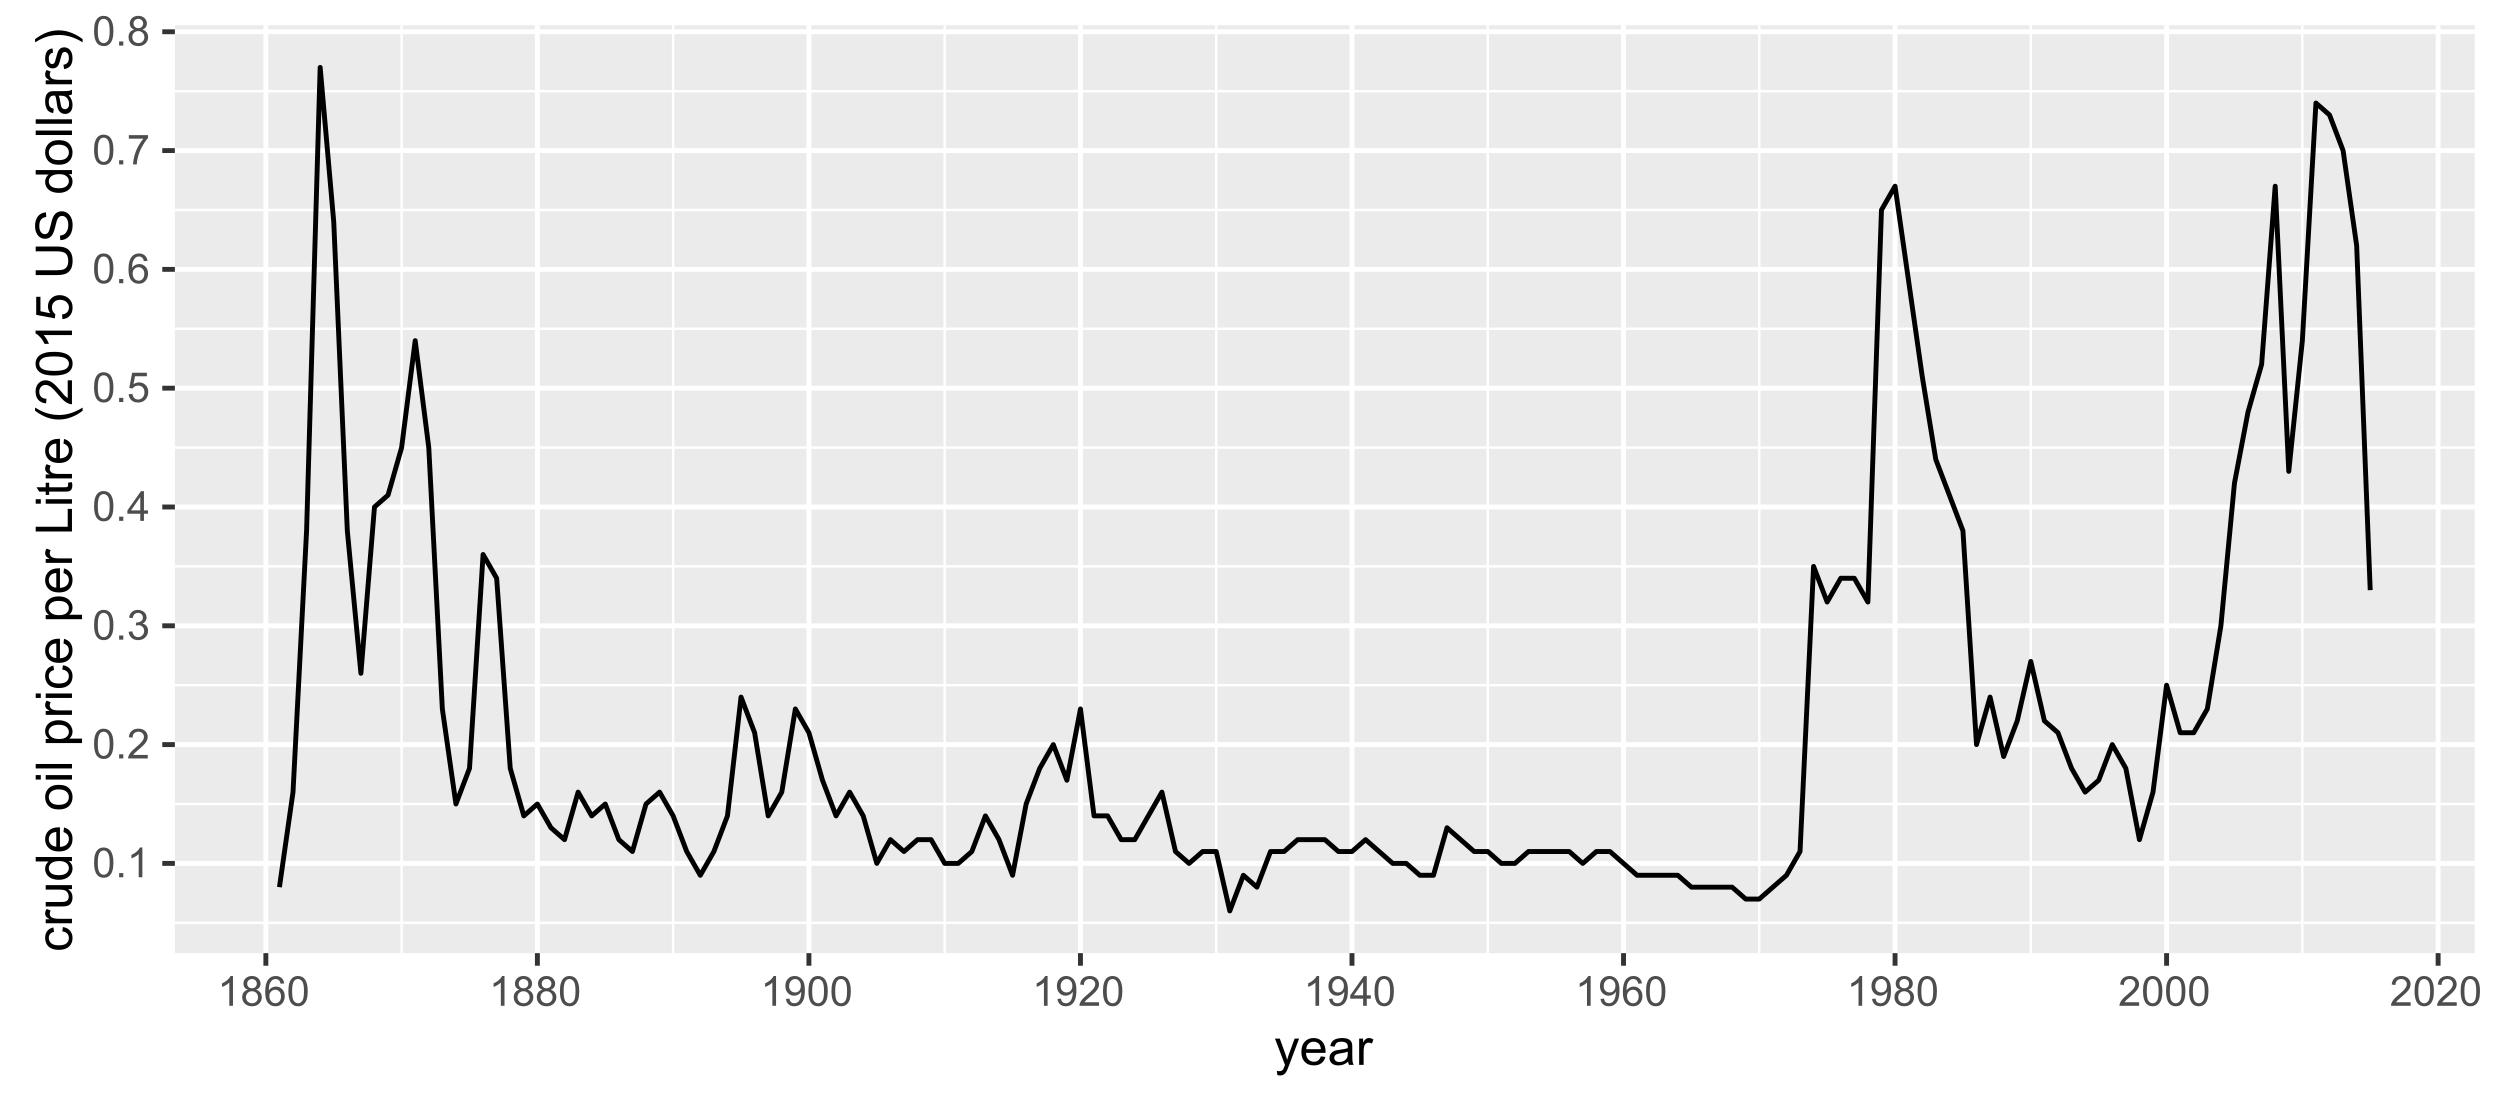 <?xml version="1.0" encoding="UTF-8" standalone="no"?>
<svg
   xmlns:dc="http://purl.org/dc/elements/1.1/"
   xmlns:cc="http://creativecommons.org/ns#"
   xmlns:rdf="http://www.w3.org/1999/02/22-rdf-syntax-ns#"
   xmlns:svg="http://www.w3.org/2000/svg"
   xmlns="http://www.w3.org/2000/svg"
   xmlns:xlink="http://www.w3.org/1999/xlink"
   xmlns:sodipodi="http://sodipodi.sourceforge.net/DTD/sodipodi-0.dtd"
   xmlns:inkscape="http://www.inkscape.org/namespaces/inkscape"
   width="543pt"
   height="239pt"
   viewBox="0 0 543 239"
   version="1.1"
   id="svg2"
   inkscape:version="0.91 r13725"
   sodipodi:docname="oilprice-1860-2015.svg"
   inkscape:export-filename="/home/levien/src/web/sustainsubstance/sources/energy/oilprice-1860-2015.png"
   inkscape:export-xdpi="95.944069"
   inkscape:export-ydpi="95.944069">
  <sodipodi:namedview
     pagecolor="#ffffff"
     bordercolor="#666666"
     borderopacity="1"
     objecttolerance="10"
     gridtolerance="10"
     guidetolerance="10"
     inkscape:pageopacity="0"
     inkscape:pageshadow="2"
     inkscape:window-width="1162"
     inkscape:window-height="832"
     id="namedview661"
     showgrid="false"
     inkscape:zoom="1.4674033"
     inkscape:cx="238.8573"
     inkscape:cy="149.375"
     inkscape:window-x="0"
     inkscape:window-y="24"
     inkscape:window-maximized="0"
     inkscape:current-layer="svg2" />
  <defs
     id="defs4">
    <g
       id="g6">
      <symbol
         overflow="visible"
         id="glyph0-0">
        <path
           style="stroke:none;"
           d="M 1.125 0 L 1.125 -5.625 L 5.625 -5.625 L 5.625 0 Z M 1.266 -0.141 L 5.484 -0.141 L 5.484 -5.484 L 1.266 -5.484 Z M 1.266 -0.141 "
           id="path9" />
      </symbol>
      <symbol
         overflow="visible"
         id="glyph0-1">
        <path
           style="stroke:none;"
           d="M 0.375 -3.172 C 0.375 -3.93 0.453 -4.547 0.609 -5.016 C 0.766 -5.484 0.992 -5.844 1.297 -6.094 C 1.609 -6.344 2 -6.469 2.469 -6.469 C 2.82 -6.469 3.129 -6.395 3.391 -6.25 C 3.648 -6.113 3.863 -5.914 4.031 -5.656 C 4.195 -5.395 4.328 -5.078 4.422 -4.703 C 4.523 -4.328 4.578 -3.816 4.578 -3.172 C 4.578 -2.422 4.5 -1.812 4.344 -1.344 C 4.188 -0.883 3.953 -0.523 3.641 -0.266 C 3.336 -0.016 2.945 0.109 2.469 0.109 C 1.852 0.109 1.367 -0.113 1.016 -0.562 C 0.586 -1.094 0.375 -1.961 0.375 -3.172 Z M 1.188 -3.172 C 1.188 -2.117 1.305 -1.414 1.547 -1.062 C 1.797 -0.719 2.102 -0.547 2.469 -0.547 C 2.832 -0.547 3.141 -0.719 3.391 -1.062 C 3.641 -1.414 3.766 -2.117 3.766 -3.172 C 3.766 -4.234 3.641 -4.938 3.391 -5.281 C 3.141 -5.633 2.832 -5.812 2.469 -5.812 C 2.102 -5.812 1.812 -5.66 1.594 -5.359 C 1.32 -4.961 1.188 -4.234 1.188 -3.172 Z M 1.188 -3.172 "
           id="path12" />
      </symbol>
      <symbol
         overflow="visible"
         id="glyph0-2">
        <path
           style="stroke:none;"
           d="M 0.812 0 L 0.812 -0.906 L 1.719 -0.906 L 1.719 0 Z M 0.812 0 "
           id="path15" />
      </symbol>
      <symbol
         overflow="visible"
         id="glyph0-3">
        <path
           style="stroke:none;"
           d="M 3.359 0 L 2.562 0 L 2.562 -5.047 C 2.375 -4.859 2.125 -4.672 1.812 -4.484 C 1.5 -4.305 1.223 -4.176 0.984 -4.094 L 0.984 -4.859 C 1.422 -5.055 1.805 -5.301 2.141 -5.594 C 2.473 -5.895 2.707 -6.188 2.844 -6.469 L 3.359 -6.469 Z M 3.359 0 "
           id="path18" />
      </symbol>
      <symbol
         overflow="visible"
         id="glyph0-4">
        <path
           style="stroke:none;"
           d="M 4.531 -0.766 L 4.531 0 L 0.266 0 C 0.266 -0.188 0.297 -0.367 0.359 -0.547 C 0.473 -0.836 0.648 -1.125 0.891 -1.406 C 1.129 -1.688 1.473 -2.008 1.922 -2.375 C 2.617 -2.957 3.086 -3.414 3.328 -3.75 C 3.578 -4.082 3.703 -4.398 3.703 -4.703 C 3.703 -5.016 3.586 -5.273 3.359 -5.484 C 3.141 -5.703 2.852 -5.812 2.5 -5.812 C 2.113 -5.812 1.805 -5.695 1.578 -5.469 C 1.348 -5.238 1.234 -4.922 1.234 -4.516 L 0.422 -4.609 C 0.473 -5.211 0.68 -5.672 1.047 -5.984 C 1.41 -6.305 1.898 -6.469 2.516 -6.469 C 3.129 -6.469 3.613 -6.297 3.969 -5.953 C 4.332 -5.609 4.516 -5.188 4.516 -4.688 C 4.516 -4.426 4.461 -4.172 4.359 -3.922 C 4.254 -3.672 4.078 -3.406 3.828 -3.125 C 3.586 -2.852 3.188 -2.477 2.625 -2 C 2.145 -1.602 1.836 -1.332 1.703 -1.188 C 1.566 -1.039 1.457 -0.898 1.375 -0.766 Z M 4.531 -0.766 "
           id="path21" />
      </symbol>
      <symbol
         overflow="visible"
         id="glyph0-5">
        <path
           style="stroke:none;"
           d="M 0.375 -1.703 L 1.172 -1.812 C 1.266 -1.363 1.414 -1.039 1.625 -0.844 C 1.844 -0.645 2.113 -0.547 2.438 -0.547 C 2.801 -0.547 3.109 -0.672 3.359 -0.922 C 3.617 -1.18 3.75 -1.504 3.75 -1.891 C 3.75 -2.254 3.629 -2.551 3.391 -2.781 C 3.16 -3.02 2.863 -3.141 2.5 -3.141 C 2.344 -3.141 2.156 -3.109 1.938 -3.047 L 2.031 -3.75 C 2.082 -3.738 2.125 -3.734 2.156 -3.734 C 2.488 -3.734 2.789 -3.82 3.062 -4 C 3.332 -4.176 3.469 -4.445 3.469 -4.812 C 3.469 -5.102 3.367 -5.344 3.172 -5.531 C 2.973 -5.719 2.719 -5.812 2.406 -5.812 C 2.102 -5.812 1.848 -5.711 1.641 -5.516 C 1.441 -5.328 1.312 -5.039 1.25 -4.656 L 0.453 -4.797 C 0.555 -5.328 0.773 -5.738 1.109 -6.031 C 1.453 -6.32 1.879 -6.469 2.391 -6.469 C 2.742 -6.469 3.066 -6.391 3.359 -6.234 C 3.66 -6.086 3.891 -5.883 4.047 -5.625 C 4.203 -5.363 4.281 -5.086 4.281 -4.797 C 4.281 -4.516 4.203 -4.258 4.047 -4.031 C 3.898 -3.801 3.68 -3.617 3.391 -3.484 C 3.773 -3.398 4.07 -3.219 4.281 -2.938 C 4.488 -2.664 4.594 -2.32 4.594 -1.906 C 4.594 -1.344 4.383 -0.863 3.969 -0.469 C 3.562 -0.082 3.047 0.109 2.422 0.109 C 1.859 0.109 1.391 -0.055 1.016 -0.391 C 0.641 -0.723 0.426 -1.16 0.375 -1.703 Z M 0.375 -1.703 "
           id="path24" />
      </symbol>
      <symbol
         overflow="visible"
         id="glyph0-6">
        <path
           style="stroke:none;"
           d="M 2.906 0 L 2.906 -1.547 L 0.109 -1.547 L 0.109 -2.266 L 3.047 -6.438 L 3.703 -6.438 L 3.703 -2.266 L 4.578 -2.266 L 4.578 -1.547 L 3.703 -1.547 L 3.703 0 Z M 2.906 -2.266 L 2.906 -5.172 L 0.891 -2.266 Z M 2.906 -2.266 "
           id="path27" />
      </symbol>
      <symbol
         overflow="visible"
         id="glyph0-7">
        <path
           style="stroke:none;"
           d="M 0.375 -1.688 L 1.203 -1.766 C 1.266 -1.359 1.406 -1.051 1.625 -0.844 C 1.852 -0.645 2.125 -0.547 2.438 -0.547 C 2.82 -0.547 3.145 -0.688 3.406 -0.969 C 3.676 -1.258 3.812 -1.641 3.812 -2.109 C 3.812 -2.566 3.68 -2.926 3.422 -3.188 C 3.172 -3.445 2.844 -3.578 2.438 -3.578 C 2.176 -3.578 1.941 -3.516 1.734 -3.391 C 1.535 -3.273 1.375 -3.129 1.25 -2.953 L 0.516 -3.047 L 1.141 -6.359 L 4.344 -6.359 L 4.344 -5.594 L 1.766 -5.594 L 1.422 -3.875 C 1.805 -4.133 2.211 -4.266 2.641 -4.266 C 3.203 -4.266 3.676 -4.07 4.062 -3.688 C 4.445 -3.301 4.641 -2.801 4.641 -2.188 C 4.641 -1.602 4.473 -1.098 4.141 -0.672 C 3.723 -0.148 3.156 0.109 2.438 0.109 C 1.852 0.109 1.375 -0.051 1 -0.375 C 0.633 -0.707 0.426 -1.145 0.375 -1.688 Z M 0.375 -1.688 "
           id="path30" />
      </symbol>
      <symbol
         overflow="visible"
         id="glyph0-8">
        <path
           style="stroke:none;"
           d="M 4.484 -4.859 L 3.688 -4.797 C 3.625 -5.109 3.523 -5.336 3.391 -5.484 C 3.18 -5.703 2.922 -5.812 2.609 -5.812 C 2.348 -5.812 2.125 -5.742 1.938 -5.609 C 1.688 -5.422 1.488 -5.156 1.344 -4.812 C 1.207 -4.469 1.133 -3.973 1.125 -3.328 C 1.312 -3.609 1.539 -3.816 1.812 -3.953 C 2.094 -4.098 2.383 -4.172 2.688 -4.172 C 3.219 -4.172 3.664 -3.977 4.031 -3.594 C 4.406 -3.207 4.594 -2.707 4.594 -2.094 C 4.594 -1.688 4.504 -1.305 4.328 -0.953 C 4.148 -0.609 3.91 -0.344 3.609 -0.156 C 3.305 0.02 2.961 0.109 2.578 0.109 C 1.922 0.109 1.383 -0.129 0.969 -0.609 C 0.551 -1.098 0.344 -1.898 0.344 -3.016 C 0.344 -4.254 0.57 -5.16 1.031 -5.734 C 1.426 -6.223 1.969 -6.469 2.656 -6.469 C 3.156 -6.469 3.566 -6.32 3.891 -6.031 C 4.211 -5.75 4.41 -5.359 4.484 -4.859 Z M 1.25 -2.094 C 1.25 -1.812 1.305 -1.547 1.422 -1.297 C 1.535 -1.055 1.695 -0.867 1.906 -0.734 C 2.113 -0.609 2.332 -0.547 2.562 -0.547 C 2.895 -0.547 3.18 -0.676 3.422 -0.938 C 3.66 -1.207 3.781 -1.578 3.781 -2.047 C 3.781 -2.492 3.66 -2.844 3.422 -3.094 C 3.191 -3.352 2.895 -3.484 2.531 -3.484 C 2.176 -3.484 1.875 -3.352 1.625 -3.094 C 1.375 -2.844 1.25 -2.508 1.25 -2.094 Z M 1.25 -2.094 "
           id="path33" />
      </symbol>
      <symbol
         overflow="visible"
         id="glyph0-9">
        <path
           style="stroke:none;"
           d="M 0.422 -5.594 L 0.422 -6.359 L 4.594 -6.359 L 4.594 -5.75 C 4.188 -5.312 3.781 -4.727 3.375 -4 C 2.969 -3.281 2.656 -2.535 2.438 -1.766 C 2.281 -1.234 2.18 -0.645 2.141 0 L 1.328 0 C 1.336 -0.508 1.438 -1.117 1.625 -1.828 C 1.812 -2.547 2.082 -3.238 2.438 -3.906 C 2.801 -4.57 3.18 -5.133 3.578 -5.594 Z M 0.422 -5.594 "
           id="path36" />
      </symbol>
      <symbol
         overflow="visible"
         id="glyph0-10">
        <path
           style="stroke:none;"
           d="M 1.594 -3.5 C 1.258 -3.613 1.016 -3.781 0.859 -4 C 0.703 -4.227 0.625 -4.5 0.625 -4.812 C 0.625 -5.281 0.789 -5.672 1.125 -5.984 C 1.469 -6.305 1.914 -6.469 2.469 -6.469 C 3.031 -6.469 3.484 -6.301 3.828 -5.969 C 4.172 -5.645 4.344 -5.25 4.344 -4.781 C 4.344 -4.488 4.266 -4.227 4.109 -4 C 3.953 -3.781 3.711 -3.613 3.391 -3.5 C 3.785 -3.363 4.086 -3.148 4.297 -2.859 C 4.504 -2.578 4.609 -2.238 4.609 -1.844 C 4.609 -1.289 4.41 -0.828 4.016 -0.453 C 3.629 -0.078 3.117 0.109 2.484 0.109 C 1.848 0.109 1.332 -0.078 0.938 -0.453 C 0.551 -0.828 0.359 -1.297 0.359 -1.859 C 0.359 -2.273 0.461 -2.625 0.672 -2.906 C 0.891 -3.195 1.195 -3.395 1.594 -3.5 Z M 1.438 -4.828 C 1.438 -4.523 1.531 -4.273 1.719 -4.078 C 1.914 -3.891 2.172 -3.797 2.484 -3.797 C 2.797 -3.797 3.047 -3.891 3.234 -4.078 C 3.43 -4.273 3.531 -4.516 3.531 -4.797 C 3.531 -5.078 3.43 -5.316 3.234 -5.516 C 3.035 -5.711 2.785 -5.812 2.484 -5.812 C 2.18 -5.812 1.93 -5.711 1.734 -5.516 C 1.535 -5.328 1.438 -5.098 1.438 -4.828 Z M 1.172 -1.859 C 1.172 -1.629 1.223 -1.41 1.328 -1.203 C 1.441 -0.992 1.602 -0.832 1.812 -0.719 C 2.02 -0.602 2.25 -0.547 2.5 -0.547 C 2.875 -0.547 3.18 -0.664 3.422 -0.906 C 3.672 -1.145 3.797 -1.453 3.797 -1.828 C 3.797 -2.211 3.672 -2.531 3.422 -2.781 C 3.172 -3.031 2.852 -3.156 2.469 -3.156 C 2.094 -3.156 1.781 -3.031 1.531 -2.781 C 1.289 -2.531 1.172 -2.223 1.172 -1.859 Z M 1.172 -1.859 "
           id="path39" />
      </symbol>
      <symbol
         overflow="visible"
         id="glyph0-11">
        <path
           style="stroke:none;"
           d="M 0.5 -1.484 L 1.25 -1.562 C 1.312 -1.207 1.43 -0.945 1.609 -0.781 C 1.797 -0.625 2.035 -0.547 2.328 -0.547 C 2.566 -0.547 2.773 -0.598 2.953 -0.703 C 3.141 -0.816 3.289 -0.969 3.406 -1.156 C 3.531 -1.344 3.629 -1.594 3.703 -1.906 C 3.785 -2.219 3.828 -2.539 3.828 -2.875 C 3.828 -2.906 3.82 -2.957 3.812 -3.031 C 3.656 -2.781 3.441 -2.578 3.172 -2.422 C 2.898 -2.266 2.602 -2.188 2.281 -2.188 C 1.75 -2.188 1.297 -2.379 0.922 -2.766 C 0.555 -3.148 0.375 -3.66 0.375 -4.297 C 0.375 -4.953 0.566 -5.477 0.953 -5.875 C 1.336 -6.27 1.82 -6.469 2.406 -6.469 C 2.82 -6.469 3.203 -6.352 3.547 -6.125 C 3.891 -5.906 4.148 -5.586 4.328 -5.172 C 4.516 -4.754 4.609 -4.148 4.609 -3.359 C 4.609 -2.535 4.52 -1.879 4.344 -1.391 C 4.164 -0.898 3.898 -0.523 3.547 -0.266 C 3.191 -0.016 2.773 0.109 2.297 0.109 C 1.797 0.109 1.383 -0.031 1.062 -0.312 C 0.75 -0.594 0.562 -0.984 0.5 -1.484 Z M 3.734 -4.328 C 3.734 -4.785 3.609 -5.145 3.359 -5.406 C 3.117 -5.676 2.832 -5.812 2.5 -5.812 C 2.145 -5.812 1.836 -5.664 1.578 -5.375 C 1.316 -5.094 1.188 -4.723 1.188 -4.266 C 1.188 -3.859 1.305 -3.523 1.547 -3.266 C 1.797 -3.016 2.102 -2.891 2.469 -2.891 C 2.844 -2.891 3.145 -3.016 3.375 -3.266 C 3.613 -3.523 3.734 -3.879 3.734 -4.328 Z M 3.734 -4.328 "
           id="path42" />
      </symbol>
      <symbol
         overflow="visible"
         id="glyph1-0">
        <path
           style="stroke:none;"
           d="M 1.375 0 L 1.375 -6.875 L 6.875 -6.875 L 6.875 0 Z M 1.547 -0.172 L 6.703 -0.172 L 6.703 -6.703 L 1.547 -6.703 Z M 1.547 -0.172 "
           id="path45" />
      </symbol>
      <symbol
         overflow="visible"
         id="glyph1-1">
        <path
           style="stroke:none;"
           d="M 0.688 2.203 L 0.578 1.297 C 0.785 1.348 0.969 1.375 1.125 1.375 C 1.344 1.375 1.516 1.336 1.641 1.266 C 1.773 1.191 1.879 1.094 1.953 0.969 C 2.016 0.875 2.113 0.633 2.25 0.25 C 2.27 0.195 2.301 0.117 2.344 0.016 L 0.172 -5.703 L 1.219 -5.703 L 2.406 -2.406 C 2.562 -1.977 2.695 -1.535 2.812 -1.078 C 2.926 -1.523 3.062 -1.957 3.219 -2.375 L 4.438 -5.703 L 5.406 -5.703 L 3.234 0.094 C 3.004 0.719 2.82 1.148 2.688 1.391 C 2.52 1.711 2.32 1.945 2.094 2.094 C 1.875 2.238 1.613 2.312 1.312 2.312 C 1.125 2.312 0.914 2.273 0.688 2.203 Z M 0.688 2.203 "
           id="path48" />
      </symbol>
      <symbol
         overflow="visible"
         id="glyph1-2">
        <path
           style="stroke:none;"
           d="M 4.625 -1.844 L 5.625 -1.719 C 5.469 -1.133 5.176 -0.68 4.75 -0.359 C 4.32 -0.035 3.781 0.125 3.125 0.125 C 2.289 0.125 1.629 -0.129 1.141 -0.641 C 0.648 -1.148 0.406 -1.867 0.406 -2.797 C 0.406 -3.766 0.648 -4.508 1.141 -5.031 C 1.641 -5.562 2.281 -5.828 3.062 -5.828 C 3.832 -5.828 4.457 -5.566 4.938 -5.047 C 5.414 -4.535 5.656 -3.805 5.656 -2.859 C 5.656 -2.805 5.656 -2.723 5.656 -2.609 L 1.406 -2.609 C 1.438 -1.984 1.609 -1.504 1.922 -1.172 C 2.242 -0.836 2.645 -0.672 3.125 -0.672 C 3.477 -0.672 3.781 -0.758 4.031 -0.938 C 4.281 -1.125 4.477 -1.426 4.625 -1.844 Z M 1.453 -3.406 L 4.641 -3.406 C 4.598 -3.883 4.477 -4.242 4.281 -4.484 C 3.969 -4.848 3.566 -5.031 3.078 -5.031 C 2.629 -5.031 2.254 -4.879 1.953 -4.578 C 1.648 -4.285 1.484 -3.895 1.453 -3.406 Z M 1.453 -3.406 "
           id="path51" />
      </symbol>
      <symbol
         overflow="visible"
         id="glyph1-3">
        <path
           style="stroke:none;"
           d="M 4.453 -0.703 C 4.086 -0.398 3.738 -0.188 3.406 -0.062 C 3.082 0.062 2.727 0.125 2.344 0.125 C 1.719 0.125 1.234 -0.023 0.891 -0.328 C 0.555 -0.641 0.391 -1.031 0.391 -1.5 C 0.391 -1.781 0.453 -2.035 0.578 -2.266 C 0.711 -2.492 0.879 -2.676 1.078 -2.812 C 1.285 -2.957 1.52 -3.066 1.781 -3.141 C 1.969 -3.191 2.254 -3.238 2.641 -3.281 C 3.422 -3.375 3.992 -3.488 4.359 -3.625 C 4.367 -3.75 4.375 -3.832 4.375 -3.875 C 4.375 -4.27 4.281 -4.547 4.094 -4.703 C 3.852 -4.922 3.488 -5.031 3 -5.031 C 2.539 -5.031 2.203 -4.953 1.984 -4.797 C 1.773 -4.641 1.617 -4.359 1.516 -3.953 L 0.562 -4.078 C 0.645 -4.484 0.785 -4.812 0.984 -5.062 C 1.18 -5.312 1.469 -5.5 1.844 -5.625 C 2.219 -5.758 2.648 -5.828 3.141 -5.828 C 3.629 -5.828 4.023 -5.77 4.328 -5.656 C 4.629 -5.539 4.848 -5.395 4.984 -5.219 C 5.129 -5.051 5.234 -4.836 5.297 -4.578 C 5.328 -4.41 5.344 -4.109 5.344 -3.672 L 5.344 -2.391 C 5.344 -1.492 5.363 -0.926 5.406 -0.688 C 5.445 -0.445 5.531 -0.219 5.656 0 L 4.641 0 C 4.535 -0.195 4.473 -0.43 4.453 -0.703 Z M 4.359 -2.859 C 4.016 -2.711 3.488 -2.594 2.781 -2.5 C 2.383 -2.438 2.102 -2.367 1.938 -2.297 C 1.781 -2.234 1.656 -2.129 1.562 -1.984 C 1.469 -1.848 1.422 -1.695 1.422 -1.531 C 1.422 -1.27 1.52 -1.051 1.719 -0.875 C 1.914 -0.707 2.203 -0.625 2.578 -0.625 C 2.953 -0.625 3.281 -0.707 3.562 -0.875 C 3.852 -1.039 4.07 -1.266 4.219 -1.547 C 4.312 -1.766 4.359 -2.086 4.359 -2.516 Z M 4.359 -2.859 "
           id="path54" />
      </symbol>
      <symbol
         overflow="visible"
         id="glyph1-4">
        <path
           style="stroke:none;"
           d="M 0.719 0 L 0.719 -5.703 L 1.578 -5.703 L 1.578 -4.844 C 1.805 -5.25 2.016 -5.516 2.203 -5.641 C 2.391 -5.766 2.594 -5.828 2.812 -5.828 C 3.145 -5.828 3.477 -5.723 3.812 -5.516 L 3.484 -4.625 C 3.242 -4.758 3.004 -4.828 2.766 -4.828 C 2.555 -4.828 2.367 -4.766 2.203 -4.641 C 2.035 -4.516 1.914 -4.336 1.844 -4.109 C 1.738 -3.766 1.688 -3.391 1.688 -2.984 L 1.688 0 Z M 0.719 0 "
           id="path57" />
      </symbol>
      <symbol
         overflow="visible"
         id="glyph2-0">
        <path
           style="stroke:none;"
           d="M 0 -1.375 L -6.875 -1.375 L -6.875 -6.875 L 0 -6.875 Z M -0.172 -1.547 L -0.172 -6.703 L -6.703 -6.703 L -6.703 -1.547 Z M -0.172 -1.547 "
           id="path60" />
      </symbol>
      <symbol
         overflow="visible"
         id="glyph2-1">
        <path
           style="stroke:none;"
           d="M -2.094 -4.453 L -1.969 -5.391 C -1.312 -5.297 -0.797 -5.031 -0.422 -4.594 C -0.055 -4.164 0.125 -3.645 0.125 -3.031 C 0.125 -2.25 -0.129 -1.617 -0.641 -1.141 C -1.148 -0.672 -1.879 -0.438 -2.828 -0.438 C -3.441 -0.438 -3.977 -0.535 -4.438 -0.734 C -4.906 -0.941 -5.254 -1.254 -5.484 -1.672 C -5.711 -2.086 -5.828 -2.539 -5.828 -3.031 C -5.828 -3.645 -5.672 -4.148 -5.359 -4.547 C -5.047 -4.941 -4.602 -5.195 -4.031 -5.312 L -3.891 -4.359 C -4.266 -4.273 -4.547 -4.117 -4.734 -3.891 C -4.93 -3.66 -5.031 -3.383 -5.031 -3.062 C -5.031 -2.582 -4.852 -2.188 -4.5 -1.875 C -4.156 -1.57 -3.609 -1.422 -2.859 -1.422 C -2.086 -1.422 -1.531 -1.566 -1.188 -1.859 C -0.844 -2.148 -0.672 -2.535 -0.672 -3.016 C -0.672 -3.391 -0.785 -3.703 -1.016 -3.953 C -1.242 -4.211 -1.602 -4.379 -2.094 -4.453 Z M -2.094 -4.453 "
           id="path63" />
      </symbol>
      <symbol
         overflow="visible"
         id="glyph2-2">
        <path
           style="stroke:none;"
           d="M 0 -0.719 L -5.703 -0.719 L -5.703 -1.578 L -4.844 -1.578 C -5.25 -1.805 -5.516 -2.016 -5.641 -2.203 C -5.766 -2.391 -5.828 -2.594 -5.828 -2.812 C -5.828 -3.145 -5.723 -3.477 -5.516 -3.812 L -4.625 -3.484 C -4.758 -3.242 -4.828 -3.004 -4.828 -2.766 C -4.828 -2.555 -4.766 -2.367 -4.641 -2.203 C -4.516 -2.035 -4.336 -1.914 -4.109 -1.844 C -3.766 -1.738 -3.391 -1.688 -2.984 -1.688 L 0 -1.688 Z M 0 -0.719 "
           id="path66" />
      </symbol>
      <symbol
         overflow="visible"
         id="glyph2-3">
        <path
           style="stroke:none;"
           d="M 0 -4.469 L -0.844 -4.469 C -0.195 -4.02 0.125 -3.414 0.125 -2.656 C 0.125 -2.32 0.062 -2.004 -0.062 -1.703 C -0.195 -1.41 -0.359 -1.191 -0.547 -1.047 C -0.742 -0.91 -0.984 -0.816 -1.266 -0.766 C -1.453 -0.723 -1.754 -0.703 -2.172 -0.703 L -5.703 -0.703 L -5.703 -1.672 L -2.547 -1.672 C -2.035 -1.672 -1.691 -1.691 -1.516 -1.734 C -1.266 -1.797 -1.066 -1.922 -0.922 -2.109 C -0.773 -2.305 -0.703 -2.551 -0.703 -2.844 C -0.703 -3.133 -0.773 -3.406 -0.922 -3.656 C -1.078 -3.914 -1.281 -4.098 -1.531 -4.203 C -1.789 -4.305 -2.16 -4.359 -2.641 -4.359 L -5.703 -4.359 L -5.703 -5.328 L 0 -5.328 Z M 0 -4.469 "
           id="path69" />
      </symbol>
      <symbol
         overflow="visible"
         id="glyph2-4">
        <path
           style="stroke:none;"
           d="M 0 -4.422 L -0.719 -4.422 C -0.156 -4.066 0.125 -3.535 0.125 -2.828 C 0.125 -2.379 0 -1.961 -0.25 -1.578 C -0.5 -1.191 -0.848 -0.895 -1.297 -0.688 C -1.742 -0.477 -2.258 -0.375 -2.844 -0.375 C -3.414 -0.375 -3.93 -0.469 -4.391 -0.656 C -4.859 -0.852 -5.211 -1.141 -5.453 -1.516 C -5.703 -1.891 -5.828 -2.312 -5.828 -2.781 C -5.828 -3.125 -5.754 -3.43 -5.609 -3.703 C -5.461 -3.973 -5.273 -4.191 -5.047 -4.359 L -7.875 -4.359 L -7.875 -5.328 L 0 -5.328 Z M -2.844 -1.375 C -2.113 -1.375 -1.566 -1.523 -1.203 -1.828 C -0.848 -2.141 -0.672 -2.504 -0.672 -2.922 C -0.672 -3.348 -0.844 -3.707 -1.188 -4 C -1.531 -4.289 -2.055 -4.438 -2.766 -4.438 C -3.547 -4.438 -4.117 -4.285 -4.484 -3.984 C -4.848 -3.691 -5.031 -3.32 -5.031 -2.875 C -5.031 -2.445 -4.852 -2.086 -4.5 -1.797 C -4.156 -1.516 -3.602 -1.375 -2.844 -1.375 Z M -2.844 -1.375 "
           id="path72" />
      </symbol>
      <symbol
         overflow="visible"
         id="glyph2-5">
        <path
           style="stroke:none;"
           d="M -1.844 -4.625 L -1.719 -5.625 C -1.133 -5.469 -0.68 -5.176 -0.359 -4.75 C -0.035 -4.32 0.125 -3.781 0.125 -3.125 C 0.125 -2.289 -0.129 -1.629 -0.641 -1.141 C -1.148 -0.648 -1.867 -0.406 -2.797 -0.406 C -3.766 -0.406 -4.508 -0.648 -5.031 -1.141 C -5.562 -1.641 -5.828 -2.281 -5.828 -3.062 C -5.828 -3.832 -5.566 -4.457 -5.047 -4.938 C -4.535 -5.414 -3.805 -5.656 -2.859 -5.656 C -2.805 -5.656 -2.723 -5.656 -2.609 -5.656 L -2.609 -1.406 C -1.984 -1.438 -1.504 -1.609 -1.172 -1.922 C -0.836 -2.242 -0.672 -2.645 -0.672 -3.125 C -0.672 -3.477 -0.758 -3.781 -0.938 -4.031 C -1.125 -4.281 -1.426 -4.477 -1.844 -4.625 Z M -3.406 -1.453 L -3.406 -4.641 C -3.883 -4.598 -4.242 -4.477 -4.484 -4.281 C -4.848 -3.969 -5.031 -3.566 -5.031 -3.078 C -5.031 -2.629 -4.879 -2.254 -4.578 -1.953 C -4.285 -1.648 -3.895 -1.484 -3.406 -1.453 Z M -3.406 -1.453 "
           id="path75" />
      </symbol>
      <symbol
         overflow="visible"
         id="glyph2-6">
        <path
           style="stroke:none;"
           d=""
           id="path78" />
      </symbol>
      <symbol
         overflow="visible"
         id="glyph2-7">
        <path
           style="stroke:none;"
           d="M -2.859 -0.359 C -3.91 -0.359 -4.691 -0.656 -5.203 -1.25 C -5.617 -1.738 -5.828 -2.336 -5.828 -3.047 C -5.828 -3.828 -5.57 -4.461 -5.062 -4.953 C -4.551 -5.453 -3.844 -5.703 -2.938 -5.703 C -2.195 -5.703 -1.613 -5.594 -1.188 -5.375 C -0.77 -5.156 -0.445 -4.832 -0.219 -4.406 C 0.008 -3.988 0.125 -3.535 0.125 -3.047 C 0.125 -2.242 -0.129 -1.594 -0.641 -1.094 C -1.148 -0.602 -1.891 -0.359 -2.859 -0.359 Z M -2.859 -1.359 C -2.117 -1.359 -1.566 -1.516 -1.203 -1.828 C -0.848 -2.148 -0.672 -2.555 -0.672 -3.047 C -0.672 -3.523 -0.852 -3.922 -1.219 -4.234 C -1.582 -4.555 -2.141 -4.719 -2.891 -4.719 C -3.586 -4.719 -4.117 -4.555 -4.484 -4.234 C -4.848 -3.91 -5.031 -3.516 -5.031 -3.047 C -5.031 -2.555 -4.848 -2.148 -4.484 -1.828 C -4.129 -1.516 -3.586 -1.359 -2.859 -1.359 Z M -2.859 -1.359 "
           id="path81" />
      </symbol>
      <symbol
         overflow="visible"
         id="glyph2-8">
        <path
           style="stroke:none;"
           d="M -6.766 -0.734 L -7.875 -0.734 L -7.875 -1.703 L -6.766 -1.703 Z M 0 -0.734 L -5.703 -0.734 L -5.703 -1.703 L 0 -1.703 Z M 0 -0.734 "
           id="path84" />
      </symbol>
      <symbol
         overflow="visible"
         id="glyph2-9">
        <path
           style="stroke:none;"
           d="M 0 -0.703 L -7.875 -0.703 L -7.875 -1.672 L 0 -1.672 Z M 0 -0.703 "
           id="path87" />
      </symbol>
      <symbol
         overflow="visible"
         id="glyph2-10">
        <path
           style="stroke:none;"
           d="M 2.188 -0.719 L -5.703 -0.719 L -5.703 -1.609 L -4.969 -1.609 C -5.25 -1.816 -5.461 -2.051 -5.609 -2.312 C -5.754 -2.57 -5.828 -2.891 -5.828 -3.266 C -5.828 -3.742 -5.703 -4.172 -5.453 -4.547 C -5.203 -4.922 -4.848 -5.203 -4.391 -5.391 C -3.941 -5.578 -3.441 -5.672 -2.891 -5.672 C -2.305 -5.672 -1.781 -5.566 -1.312 -5.359 C -0.852 -5.148 -0.5 -4.844 -0.25 -4.438 C 0 -4.039 0.125 -3.625 0.125 -3.188 C 0.125 -2.863 0.055 -2.57 -0.078 -2.312 C -0.211 -2.062 -0.383 -1.852 -0.594 -1.688 L 2.188 -1.688 Z M -2.812 -1.594 C -2.082 -1.594 -1.539 -1.742 -1.188 -2.047 C -0.844 -2.348 -0.672 -2.707 -0.672 -3.125 C -0.672 -3.551 -0.848 -3.914 -1.203 -4.219 C -1.566 -4.531 -2.133 -4.688 -2.906 -4.688 C -3.625 -4.688 -4.164 -4.535 -4.531 -4.234 C -4.895 -3.941 -5.078 -3.586 -5.078 -3.172 C -5.078 -2.754 -4.883 -2.383 -4.5 -2.062 C -4.113 -1.75 -3.551 -1.594 -2.812 -1.594 Z M -2.812 -1.594 "
           id="path90" />
      </symbol>
      <symbol
         overflow="visible"
         id="glyph2-11">
        <path
           style="stroke:none;"
           d="M 0 -0.812 L -7.875 -0.812 L -7.875 -1.844 L -0.922 -1.844 L -0.922 -5.719 L 0 -5.719 Z M 0 -0.812 "
           id="path93" />
      </symbol>
      <symbol
         overflow="visible"
         id="glyph2-12">
        <path
           style="stroke:none;"
           d="M -0.859 -2.844 L -0.016 -2.969 C 0.047 -2.695 0.078 -2.457 0.078 -2.25 C 0.078 -1.895 0.02 -1.617 -0.094 -1.422 C -0.207 -1.234 -0.352 -1.098 -0.531 -1.016 C -0.707 -0.941 -1.086 -0.906 -1.672 -0.906 L -4.953 -0.906 L -4.953 -0.188 L -5.703 -0.188 L -5.703 -0.906 L -7.109 -0.906 L -7.703 -1.859 L -5.703 -1.859 L -5.703 -2.844 L -4.953 -2.844 L -4.953 -1.859 L -1.609 -1.859 C -1.336 -1.859 -1.16 -1.875 -1.078 -1.906 C -1.004 -1.945 -0.941 -2.004 -0.891 -2.078 C -0.848 -2.16 -0.828 -2.27 -0.828 -2.406 C -0.828 -2.52 -0.836 -2.664 -0.859 -2.844 Z M -0.859 -2.844 "
           id="path96" />
      </symbol>
      <symbol
         overflow="visible"
         id="glyph2-13">
        <path
           style="stroke:none;"
           d="M 2.312 -2.578 C 1.645 -2.035 0.859 -1.582 -0.047 -1.219 C -0.953 -0.852 -1.891 -0.672 -2.859 -0.672 C -3.703 -0.672 -4.516 -0.805 -5.297 -1.078 C -6.203 -1.398 -7.109 -1.898 -8.016 -2.578 L -8.016 -3.266 C -7.266 -2.828 -6.727 -2.539 -6.406 -2.406 C -5.914 -2.188 -5.398 -2.016 -4.859 -1.891 C -4.191 -1.734 -3.52 -1.656 -2.844 -1.656 C -1.125 -1.656 0.594 -2.191 2.312 -3.266 Z M 2.312 -2.578 "
           id="path99" />
      </symbol>
      <symbol
         overflow="visible"
         id="glyph2-14">
        <path
           style="stroke:none;"
           d="M -0.922 -5.531 L 0 -5.531 L 0 -0.328 C -0.227 -0.328 -0.453 -0.367 -0.672 -0.453 C -1.023 -0.578 -1.375 -0.785 -1.719 -1.078 C -2.062 -1.367 -2.457 -1.789 -2.906 -2.344 C -3.613 -3.195 -4.172 -3.773 -4.578 -4.078 C -4.984 -4.379 -5.367 -4.531 -5.734 -4.531 C -6.117 -4.531 -6.441 -4.395 -6.703 -4.125 C -6.973 -3.852 -7.109 -3.492 -7.109 -3.047 C -7.109 -2.586 -6.969 -2.219 -6.688 -1.938 C -6.406 -1.656 -6.02 -1.516 -5.531 -1.516 L -5.625 -0.516 C -6.363 -0.586 -6.926 -0.844 -7.312 -1.281 C -7.707 -1.727 -7.906 -2.328 -7.906 -3.078 C -7.906 -3.828 -7.695 -4.422 -7.281 -4.859 C -6.863 -5.305 -6.344 -5.531 -5.719 -5.531 C -5.406 -5.531 -5.094 -5.461 -4.781 -5.328 C -4.477 -5.203 -4.16 -4.988 -3.828 -4.688 C -3.492 -4.395 -3.031 -3.898 -2.438 -3.203 C -1.957 -2.617 -1.629 -2.242 -1.453 -2.078 C -1.273 -1.922 -1.098 -1.785 -0.922 -1.672 Z M -0.922 -5.531 "
           id="path102" />
      </symbol>
      <symbol
         overflow="visible"
         id="glyph2-15">
        <path
           style="stroke:none;"
           d="M -3.891 -0.453 C -4.816 -0.453 -5.562 -0.547 -6.125 -0.734 C -6.695 -0.93 -7.133 -1.219 -7.438 -1.594 C -7.75 -1.977 -7.906 -2.457 -7.906 -3.031 C -7.906 -3.445 -7.816 -3.812 -7.641 -4.125 C -7.473 -4.445 -7.227 -4.711 -6.906 -4.922 C -6.594 -5.129 -6.203 -5.289 -5.734 -5.406 C -5.273 -5.531 -4.66 -5.594 -3.891 -5.594 C -2.961 -5.594 -2.211 -5.492 -1.641 -5.297 C -1.078 -5.109 -0.641 -4.828 -0.328 -4.453 C -0.016 -4.078 0.141 -3.602 0.141 -3.031 C 0.141 -2.27 -0.133 -1.672 -0.688 -1.234 C -1.344 -0.711 -2.41 -0.453 -3.891 -0.453 Z M -3.891 -1.453 C -2.586 -1.453 -1.723 -1.602 -1.297 -1.906 C -0.867 -2.207 -0.656 -2.582 -0.656 -3.031 C -0.656 -3.469 -0.867 -3.836 -1.297 -4.141 C -1.734 -4.441 -2.598 -4.594 -3.891 -4.594 C -5.18 -4.594 -6.039 -4.441 -6.469 -4.141 C -6.895 -3.836 -7.109 -3.461 -7.109 -3.016 C -7.109 -2.566 -6.922 -2.211 -6.547 -1.953 C -6.066 -1.617 -5.18 -1.453 -3.891 -1.453 Z M -3.891 -1.453 "
           id="path105" />
      </symbol>
      <symbol
         overflow="visible"
         id="glyph2-16">
        <path
           style="stroke:none;"
           d="M 0 -4.094 L 0 -3.125 L -6.156 -3.125 C -5.938 -2.895 -5.711 -2.594 -5.484 -2.219 C -5.266 -1.844 -5.102 -1.504 -5 -1.203 L -5.938 -1.203 C -6.188 -1.742 -6.488 -2.211 -6.844 -2.609 C -7.207 -3.016 -7.562 -3.301 -7.906 -3.469 L -7.906 -4.094 Z M 0 -4.094 "
           id="path108" />
      </symbol>
      <symbol
         overflow="visible"
         id="glyph2-17">
        <path
           style="stroke:none;"
           d="M -2.062 -0.453 L -2.156 -1.469 C -1.656 -1.539 -1.281 -1.711 -1.031 -1.984 C -0.781 -2.266 -0.656 -2.598 -0.656 -2.984 C -0.656 -3.453 -0.832 -3.848 -1.188 -4.172 C -1.539 -4.492 -2.004 -4.656 -2.578 -4.656 C -3.129 -4.656 -3.562 -4.5 -3.875 -4.188 C -4.195 -3.875 -4.359 -3.469 -4.359 -2.969 C -4.359 -2.656 -4.285 -2.375 -4.141 -2.125 C -4.004 -1.875 -3.828 -1.676 -3.609 -1.531 L -3.719 -0.625 L -7.766 -1.391 L -7.766 -5.312 L -6.844 -5.312 L -6.844 -2.172 L -4.734 -1.734 C -5.055 -2.211 -5.219 -2.711 -5.219 -3.234 C -5.219 -3.922 -4.977 -4.5 -4.5 -4.969 C -4.031 -5.438 -3.422 -5.672 -2.672 -5.672 C -1.953 -5.672 -1.336 -5.461 -0.828 -5.047 C -0.18 -4.547 0.141 -3.859 0.141 -2.984 C 0.141 -2.266 -0.055 -1.676 -0.453 -1.219 C -0.859 -0.77 -1.395 -0.516 -2.062 -0.453 Z M -2.062 -0.453 "
           id="path111" />
      </symbol>
      <symbol
         overflow="visible"
         id="glyph2-18">
        <path
           style="stroke:none;"
           d="M -7.875 -6.016 L -7.875 -7.062 L -3.328 -7.062 C -2.535 -7.062 -1.906 -6.969 -1.438 -6.781 C -0.969 -6.602 -0.586 -6.281 -0.297 -5.812 C -0.004 -5.352 0.141 -4.742 0.141 -3.984 C 0.141 -3.242 0.016 -2.641 -0.234 -2.172 C -0.492 -1.703 -0.863 -1.363 -1.344 -1.156 C -1.832 -0.957 -2.492 -0.859 -3.328 -0.859 L -7.875 -0.859 L -7.875 -1.906 L -3.328 -1.906 C -2.641 -1.906 -2.133 -1.969 -1.812 -2.094 C -1.488 -2.219 -1.238 -2.438 -1.062 -2.75 C -0.895 -3.062 -0.812 -3.441 -0.812 -3.891 C -0.812 -4.648 -0.984 -5.191 -1.328 -5.516 C -1.672 -5.848 -2.336 -6.016 -3.328 -6.016 Z M -7.875 -6.016 "
           id="path114" />
      </symbol>
      <symbol
         overflow="visible"
         id="glyph2-19">
        <path
           style="stroke:none;"
           d="M -2.531 -0.5 L -2.609 -1.484 C -2.223 -1.523 -1.898 -1.629 -1.641 -1.797 C -1.391 -1.973 -1.188 -2.238 -1.031 -2.594 C -0.875 -2.945 -0.797 -3.348 -0.797 -3.797 C -0.797 -4.203 -0.852 -4.555 -0.969 -4.859 C -1.094 -5.16 -1.254 -5.383 -1.453 -5.531 C -1.66 -5.688 -1.891 -5.766 -2.141 -5.766 C -2.391 -5.766 -2.602 -5.691 -2.781 -5.547 C -2.969 -5.398 -3.125 -5.16 -3.25 -4.828 C -3.332 -4.617 -3.457 -4.148 -3.625 -3.422 C -3.801 -2.703 -3.969 -2.195 -4.125 -1.906 C -4.32 -1.531 -4.566 -1.25 -4.859 -1.062 C -5.148 -0.883 -5.477 -0.797 -5.844 -0.797 C -6.238 -0.797 -6.609 -0.906 -6.953 -1.125 C -7.297 -1.352 -7.555 -1.68 -7.734 -2.109 C -7.922 -2.547 -8.016 -3.031 -8.016 -3.562 C -8.016 -4.145 -7.914 -4.66 -7.719 -5.109 C -7.531 -5.555 -7.254 -5.898 -6.891 -6.141 C -6.523 -6.379 -6.113 -6.508 -5.656 -6.531 L -5.578 -5.531 C -6.078 -5.477 -6.453 -5.297 -6.703 -4.984 C -6.961 -4.672 -7.094 -4.211 -7.094 -3.609 C -7.094 -2.984 -6.973 -2.523 -6.734 -2.234 C -6.504 -1.941 -6.227 -1.797 -5.906 -1.797 C -5.625 -1.797 -5.391 -1.898 -5.203 -2.109 C -5.023 -2.305 -4.836 -2.828 -4.641 -3.672 C -4.453 -4.523 -4.285 -5.109 -4.141 -5.422 C -3.93 -5.879 -3.664 -6.219 -3.344 -6.438 C -3.02 -6.656 -2.645 -6.766 -2.219 -6.766 C -1.801 -6.766 -1.406 -6.645 -1.031 -6.406 C -0.664 -6.164 -0.379 -5.816 -0.172 -5.359 C 0.035 -4.91 0.141 -4.406 0.141 -3.844 C 0.141 -3.133 0.035 -2.539 -0.172 -2.062 C -0.379 -1.582 -0.691 -1.203 -1.109 -0.922 C -1.523 -0.648 -2 -0.508 -2.531 -0.5 Z M -2.531 -0.5 "
           id="path117" />
      </symbol>
      <symbol
         overflow="visible"
         id="glyph2-20">
        <path
           style="stroke:none;"
           d="M -0.703 -4.453 C -0.398 -4.086 -0.188 -3.738 -0.062 -3.406 C 0.062 -3.082 0.125 -2.727 0.125 -2.344 C 0.125 -1.719 -0.023 -1.234 -0.328 -0.891 C -0.641 -0.555 -1.031 -0.391 -1.5 -0.391 C -1.781 -0.391 -2.035 -0.453 -2.266 -0.578 C -2.492 -0.711 -2.676 -0.879 -2.812 -1.078 C -2.957 -1.285 -3.066 -1.52 -3.141 -1.781 C -3.191 -1.969 -3.238 -2.254 -3.281 -2.641 C -3.375 -3.422 -3.488 -3.992 -3.625 -4.359 C -3.75 -4.367 -3.832 -4.375 -3.875 -4.375 C -4.27 -4.375 -4.547 -4.281 -4.703 -4.094 C -4.922 -3.852 -5.031 -3.488 -5.031 -3 C -5.031 -2.539 -4.953 -2.203 -4.797 -1.984 C -4.641 -1.773 -4.359 -1.617 -3.953 -1.516 L -4.078 -0.562 C -4.484 -0.645 -4.812 -0.785 -5.062 -0.984 C -5.312 -1.18 -5.5 -1.469 -5.625 -1.844 C -5.758 -2.219 -5.828 -2.648 -5.828 -3.141 C -5.828 -3.629 -5.77 -4.023 -5.656 -4.328 C -5.539 -4.629 -5.395 -4.848 -5.219 -4.984 C -5.051 -5.129 -4.836 -5.234 -4.578 -5.297 C -4.41 -5.328 -4.109 -5.344 -3.672 -5.344 L -2.391 -5.344 C -1.492 -5.344 -0.926 -5.363 -0.688 -5.406 C -0.445 -5.445 -0.219 -5.531 0 -5.656 L 0 -4.641 C -0.195 -4.535 -0.43 -4.473 -0.703 -4.453 Z M -2.859 -4.359 C -2.711 -4.016 -2.594 -3.488 -2.5 -2.781 C -2.438 -2.383 -2.367 -2.102 -2.297 -1.938 C -2.234 -1.781 -2.129 -1.656 -1.984 -1.562 C -1.848 -1.469 -1.695 -1.422 -1.531 -1.422 C -1.27 -1.422 -1.051 -1.52 -0.875 -1.719 C -0.707 -1.914 -0.625 -2.203 -0.625 -2.578 C -0.625 -2.953 -0.707 -3.281 -0.875 -3.562 C -1.039 -3.852 -1.266 -4.07 -1.547 -4.219 C -1.766 -4.312 -2.086 -4.359 -2.516 -4.359 Z M -2.859 -4.359 "
           id="path120" />
      </symbol>
      <symbol
         overflow="visible"
         id="glyph2-21">
        <path
           style="stroke:none;"
           d="M -1.703 -0.344 L -1.859 -1.297 C -1.473 -1.348 -1.176 -1.492 -0.969 -1.734 C -0.77 -1.984 -0.672 -2.328 -0.672 -2.766 C -0.672 -3.211 -0.758 -3.539 -0.938 -3.75 C -1.113 -3.969 -1.328 -4.078 -1.578 -4.078 C -1.797 -4.078 -1.969 -3.984 -2.094 -3.797 C -2.176 -3.66 -2.285 -3.332 -2.422 -2.812 C -2.598 -2.102 -2.75 -1.609 -2.875 -1.328 C -3.008 -1.055 -3.191 -0.848 -3.422 -0.703 C -3.648 -0.566 -3.906 -0.5 -4.188 -0.5 C -4.445 -0.5 -4.68 -0.555 -4.891 -0.672 C -5.109 -0.785 -5.289 -0.945 -5.438 -1.156 C -5.551 -1.301 -5.645 -1.504 -5.719 -1.766 C -5.789 -2.023 -5.828 -2.301 -5.828 -2.594 C -5.828 -3.039 -5.766 -3.43 -5.641 -3.766 C -5.516 -4.109 -5.336 -4.359 -5.109 -4.516 C -4.891 -4.68 -4.598 -4.797 -4.234 -4.859 L -4.109 -3.922 C -4.398 -3.867 -4.625 -3.738 -4.781 -3.531 C -4.945 -3.332 -5.031 -3.047 -5.031 -2.672 C -5.031 -2.223 -4.957 -1.906 -4.812 -1.719 C -4.664 -1.531 -4.492 -1.438 -4.297 -1.438 C -4.172 -1.438 -4.062 -1.473 -3.969 -1.547 C -3.863 -1.629 -3.773 -1.754 -3.703 -1.922 C -3.672 -2.016 -3.586 -2.301 -3.453 -2.781 C -3.273 -3.457 -3.129 -3.93 -3.016 -4.203 C -2.898 -4.473 -2.727 -4.688 -2.5 -4.844 C -2.281 -5 -2.004 -5.078 -1.672 -5.078 C -1.348 -5.078 -1.047 -4.984 -0.766 -4.797 C -0.484 -4.609 -0.266 -4.336 -0.109 -3.984 C 0.047 -3.629 0.125 -3.227 0.125 -2.781 C 0.125 -2.039 -0.023 -1.473 -0.328 -1.078 C -0.641 -0.691 -1.098 -0.445 -1.703 -0.344 Z M -1.703 -0.344 "
           id="path123" />
      </symbol>
      <symbol
         overflow="visible"
         id="glyph2-22">
        <path
           style="stroke:none;"
           d="M 2.312 -1.359 L 2.312 -0.672 C 0.594 -1.734 -1.125 -2.266 -2.844 -2.266 C -3.52 -2.266 -4.188 -2.191 -4.844 -2.047 C -5.383 -1.922 -5.898 -1.75 -6.391 -1.531 C -6.711 -1.395 -7.254 -1.109 -8.016 -0.672 L -8.016 -1.359 C -7.109 -2.035 -6.203 -2.535 -5.297 -2.859 C -4.516 -3.129 -3.703 -3.266 -2.859 -3.266 C -1.891 -3.266 -0.953 -3.078 -0.047 -2.703 C 0.859 -2.336 1.645 -1.891 2.312 -1.359 Z M 2.312 -1.359 "
           id="path126" />
      </symbol>
    </g>
    <clipPath
       id="clip1">
      <path
         d="M 37.984 5.48 L 538 5.48 L 538 208 L 37.984 208 Z M 37.984 5.48 "
         id="path129" />
    </clipPath>
    <clipPath
       id="clip2">
      <path
         d="M 37.984 200 L 538 200 L 538 201 L 37.984 201 Z M 37.984 200 "
         id="path132" />
    </clipPath>
    <clipPath
       id="clip3">
      <path
         d="M 37.984 174 L 538 174 L 538 175 L 37.984 175 Z M 37.984 174 "
         id="path135" />
    </clipPath>
    <clipPath
       id="clip4">
      <path
         d="M 37.984 148 L 538 148 L 538 150 L 37.984 150 Z M 37.984 148 "
         id="path138" />
    </clipPath>
    <clipPath
       id="clip5">
      <path
         d="M 37.984 122 L 538 122 L 538 124 L 37.984 124 Z M 37.984 122 "
         id="path141" />
    </clipPath>
    <clipPath
       id="clip6">
      <path
         d="M 37.984 96 L 538 96 L 538 98 L 37.984 98 Z M 37.984 96 "
         id="path144" />
    </clipPath>
    <clipPath
       id="clip7">
      <path
         d="M 37.984 71 L 538 71 L 538 72 L 37.984 72 Z M 37.984 71 "
         id="path147" />
    </clipPath>
    <clipPath
       id="clip8">
      <path
         d="M 37.984 45 L 538 45 L 538 46 L 37.984 46 Z M 37.984 45 "
         id="path150" />
    </clipPath>
    <clipPath
       id="clip9">
      <path
         d="M 37.984 19 L 538 19 L 538 21 L 37.984 21 Z M 37.984 19 "
         id="path153" />
    </clipPath>
    <clipPath
       id="clip10">
      <path
         d="M 86 5.48 L 88 5.48 L 88 208 L 86 208 Z M 86 5.48 "
         id="path156" />
    </clipPath>
    <clipPath
       id="clip11">
      <path
         d="M 145 5.48 L 147 5.48 L 147 208 L 145 208 Z M 145 5.48 "
         id="path159" />
    </clipPath>
    <clipPath
       id="clip12">
      <path
         d="M 204 5.48 L 206 5.48 L 206 208 L 204 208 Z M 204 5.48 "
         id="path162" />
    </clipPath>
    <clipPath
       id="clip13">
      <path
         d="M 263 5.48 L 265 5.48 L 265 208 L 263 208 Z M 263 5.48 "
         id="path165" />
    </clipPath>
    <clipPath
       id="clip14">
      <path
         d="M 322 5.48 L 324 5.48 L 324 208 L 322 208 Z M 322 5.48 "
         id="path168" />
    </clipPath>
    <clipPath
       id="clip15">
      <path
         d="M 381 5.48 L 383 5.48 L 383 208 L 381 208 Z M 381 5.48 "
         id="path171" />
    </clipPath>
    <clipPath
       id="clip16">
      <path
         d="M 440 5.48 L 442 5.48 L 442 208 L 440 208 Z M 440 5.48 "
         id="path174" />
    </clipPath>
    <clipPath
       id="clip17">
      <path
         d="M 499 5.48 L 501 5.48 L 501 208 L 499 208 Z M 499 5.48 "
         id="path177" />
    </clipPath>
    <clipPath
       id="clip18">
      <path
         d="M 37.984 186 L 538.52 186 L 538.52 189 L 37.984 189 Z M 37.984 186 "
         id="path180" />
    </clipPath>
    <clipPath
       id="clip19">
      <path
         d="M 37.984 161 L 538.52 161 L 538.52 163 L 37.984 163 Z M 37.984 161 "
         id="path183" />
    </clipPath>
    <clipPath
       id="clip20">
      <path
         d="M 37.984 135 L 538.52 135 L 538.52 137 L 37.984 137 Z M 37.984 135 "
         id="path186" />
    </clipPath>
    <clipPath
       id="clip21">
      <path
         d="M 37.984 109 L 538.52 109 L 538.52 111 L 37.984 111 Z M 37.984 109 "
         id="path189" />
    </clipPath>
    <clipPath
       id="clip22">
      <path
         d="M 37.984 83 L 538.52 83 L 538.52 85 L 37.984 85 Z M 37.984 83 "
         id="path192" />
    </clipPath>
    <clipPath
       id="clip23">
      <path
         d="M 37.984 57 L 538.52 57 L 538.52 60 L 37.984 60 Z M 37.984 57 "
         id="path195" />
    </clipPath>
    <clipPath
       id="clip24">
      <path
         d="M 37.984 32 L 538.52 32 L 538.52 34 L 37.984 34 Z M 37.984 32 "
         id="path198" />
    </clipPath>
    <clipPath
       id="clip25">
      <path
         d="M 37.984 6 L 538.52 6 L 538.52 8 L 37.984 8 Z M 37.984 6 "
         id="path201" />
    </clipPath>
    <clipPath
       id="clip26">
      <path
         d="M 57 5.48 L 59 5.48 L 59 208 L 57 208 Z M 57 5.48 "
         id="path204" />
    </clipPath>
    <clipPath
       id="clip27">
      <path
         d="M 116 5.48 L 118 5.48 L 118 208 L 116 208 Z M 116 5.48 "
         id="path207" />
    </clipPath>
    <clipPath
       id="clip28">
      <path
         d="M 175 5.48 L 177 5.48 L 177 208 L 175 208 Z M 175 5.48 "
         id="path210" />
    </clipPath>
    <clipPath
       id="clip29">
      <path
         d="M 234 5.48 L 236 5.48 L 236 208 L 234 208 Z M 234 5.48 "
         id="path213" />
    </clipPath>
    <clipPath
       id="clip30">
      <path
         d="M 293 5.48 L 295 5.48 L 295 208 L 293 208 Z M 293 5.48 "
         id="path216" />
    </clipPath>
    <clipPath
       id="clip31">
      <path
         d="M 352 5.48 L 354 5.48 L 354 208 L 352 208 Z M 352 5.48 "
         id="path219" />
    </clipPath>
    <clipPath
       id="clip32">
      <path
         d="M 411 5.48 L 413 5.48 L 413 208 L 411 208 Z M 411 5.48 "
         id="path222" />
    </clipPath>
    <clipPath
       id="clip33">
      <path
         d="M 470 5.48 L 472 5.48 L 472 208 L 470 208 Z M 470 5.48 "
         id="path225" />
    </clipPath>
    <clipPath
       id="clip34">
      <path
         d="M 529 5.48 L 531 5.48 L 531 208 L 529 208 Z M 529 5.48 "
         id="path228" />
    </clipPath>
  </defs>
  <g
     id="surface417">
    <rect
       x="0"
       y="0"
       width="543"
       height="239"
       style="fill:rgb(100%,100%,100%);fill-opacity:1;stroke:none;"
       id="rect231" />
    <rect
       x="0"
       y="0"
       width="543"
       height="239"
       style="fill:rgb(100%,100%,100%);fill-opacity:1;stroke:none;"
       id="rect233" />
    <path
       style="fill:none;stroke-width:1.067;stroke-linecap:round;stroke-linejoin:round;stroke:rgb(100%,100%,100%);stroke-opacity:1;stroke-miterlimit:10;"
       d="M 0 239 L 543 239 L 543 0 L 0 0 Z M 0 239 "
       id="path235" />
    <g
       clip-path="url(#clip1)"
       clip-rule="nonzero"
       id="g237">
      <path
         style=" stroke:none;fill-rule:nonzero;fill:rgb(92.157%,92.157%,92.157%);fill-opacity:1;"
         d="M 37.984 207.016 L 537.52 207.016 L 537.52 5.48 L 37.984 5.48 Z M 37.984 207.016 "
         id="path239" />
    </g>
    <g
       clip-path="url(#clip2)"
       clip-rule="nonzero"
       id="g241">
      <path
         style="fill:none;stroke-width:0.533;stroke-linecap:butt;stroke-linejoin:round;stroke:rgb(100%,100%,100%);stroke-opacity:1;stroke-miterlimit:10;"
         d="M 37.984 200.434 L 537.52 200.434 "
         id="path243" />
    </g>
    <g
       clip-path="url(#clip3)"
       clip-rule="nonzero"
       id="g245">
      <path
         style="fill:none;stroke-width:0.533;stroke-linecap:butt;stroke-linejoin:round;stroke:rgb(100%,100%,100%);stroke-opacity:1;stroke-miterlimit:10;"
         d="M 37.984 174.629 L 537.52 174.629 "
         id="path247" />
    </g>
    <g
       clip-path="url(#clip4)"
       clip-rule="nonzero"
       id="g249">
      <path
         style="fill:none;stroke-width:0.533;stroke-linecap:butt;stroke-linejoin:round;stroke:rgb(100%,100%,100%);stroke-opacity:1;stroke-miterlimit:10;"
         d="M 37.984 148.824 L 537.52 148.824 "
         id="path251" />
    </g>
    <g
       clip-path="url(#clip5)"
       clip-rule="nonzero"
       id="g253">
      <path
         style="fill:none;stroke-width:0.533;stroke-linecap:butt;stroke-linejoin:round;stroke:rgb(100%,100%,100%);stroke-opacity:1;stroke-miterlimit:10;"
         d="M 37.984 123.02 L 537.52 123.02 "
         id="path255" />
    </g>
    <g
       clip-path="url(#clip6)"
       clip-rule="nonzero"
       id="g257">
      <path
         style="fill:none;stroke-width:0.533;stroke-linecap:butt;stroke-linejoin:round;stroke:rgb(100%,100%,100%);stroke-opacity:1;stroke-miterlimit:10;"
         d="M 37.984 97.215 L 537.52 97.215 "
         id="path259" />
    </g>
    <g
       clip-path="url(#clip7)"
       clip-rule="nonzero"
       id="g261">
      <path
         style="fill:none;stroke-width:0.533;stroke-linecap:butt;stroke-linejoin:round;stroke:rgb(100%,100%,100%);stroke-opacity:1;stroke-miterlimit:10;"
         d="M 37.984 71.41 L 537.52 71.41 "
         id="path263" />
    </g>
    <g
       clip-path="url(#clip8)"
       clip-rule="nonzero"
       id="g265">
      <path
         style="fill:none;stroke-width:0.533;stroke-linecap:butt;stroke-linejoin:round;stroke:rgb(100%,100%,100%);stroke-opacity:1;stroke-miterlimit:10;"
         d="M 37.984 45.605 L 537.52 45.605 "
         id="path267" />
    </g>
    <g
       clip-path="url(#clip9)"
       clip-rule="nonzero"
       id="g269">
      <path
         style="fill:none;stroke-width:0.533;stroke-linecap:butt;stroke-linejoin:round;stroke:rgb(100%,100%,100%);stroke-opacity:1;stroke-miterlimit:10;"
         d="M 37.984 19.801 L 537.52 19.801 "
         id="path271" />
    </g>
    <g
       clip-path="url(#clip10)"
       clip-rule="nonzero"
       id="g273">
      <path
         style="fill:none;stroke-width:0.533;stroke-linecap:butt;stroke-linejoin:round;stroke:rgb(100%,100%,100%);stroke-opacity:1;stroke-miterlimit:10;"
         d="M 87.23 207.016 L 87.23 5.48 "
         id="path275" />
    </g>
    <g
       clip-path="url(#clip11)"
       clip-rule="nonzero"
       id="g277">
      <path
         style="fill:none;stroke-width:0.533;stroke-linecap:butt;stroke-linejoin:round;stroke:rgb(100%,100%,100%);stroke-opacity:1;stroke-miterlimit:10;"
         d="M 146.207 207.016 L 146.207 5.48 "
         id="path279" />
    </g>
    <g
       clip-path="url(#clip12)"
       clip-rule="nonzero"
       id="g281">
      <path
         style="fill:none;stroke-width:0.533;stroke-linecap:butt;stroke-linejoin:round;stroke:rgb(100%,100%,100%);stroke-opacity:1;stroke-miterlimit:10;"
         d="M 205.188 207.016 L 205.188 5.48 "
         id="path283" />
    </g>
    <g
       clip-path="url(#clip13)"
       clip-rule="nonzero"
       id="g285">
      <path
         style="fill:none;stroke-width:0.533;stroke-linecap:butt;stroke-linejoin:round;stroke:rgb(100%,100%,100%);stroke-opacity:1;stroke-miterlimit:10;"
         d="M 264.164 207.016 L 264.164 5.48 "
         id="path287" />
    </g>
    <g
       clip-path="url(#clip14)"
       clip-rule="nonzero"
       id="g289">
      <path
         style="fill:none;stroke-width:0.533;stroke-linecap:butt;stroke-linejoin:round;stroke:rgb(100%,100%,100%);stroke-opacity:1;stroke-miterlimit:10;"
         d="M 323.141 207.016 L 323.141 5.48 "
         id="path291" />
    </g>
    <g
       clip-path="url(#clip15)"
       clip-rule="nonzero"
       id="g293">
      <path
         style="fill:none;stroke-width:0.533;stroke-linecap:butt;stroke-linejoin:round;stroke:rgb(100%,100%,100%);stroke-opacity:1;stroke-miterlimit:10;"
         d="M 382.117 207.016 L 382.117 5.48 "
         id="path295" />
    </g>
    <g
       clip-path="url(#clip16)"
       clip-rule="nonzero"
       id="g297">
      <path
         style="fill:none;stroke-width:0.533;stroke-linecap:butt;stroke-linejoin:round;stroke:rgb(100%,100%,100%);stroke-opacity:1;stroke-miterlimit:10;"
         d="M 441.094 207.016 L 441.094 5.48 "
         id="path299" />
    </g>
    <g
       clip-path="url(#clip17)"
       clip-rule="nonzero"
       id="g301">
      <path
         style="fill:none;stroke-width:0.533;stroke-linecap:butt;stroke-linejoin:round;stroke:rgb(100%,100%,100%);stroke-opacity:1;stroke-miterlimit:10;"
         d="M 500.07 207.016 L 500.07 5.48 "
         id="path303" />
    </g>
    <g
       clip-path="url(#clip18)"
       clip-rule="nonzero"
       id="g305">
      <path
         style="fill:none;stroke-width:1.067;stroke-linecap:butt;stroke-linejoin:round;stroke:rgb(100%,100%,100%);stroke-opacity:1;stroke-miterlimit:10;"
         d="M 37.984 187.531 L 537.52 187.531 "
         id="path307" />
    </g>
    <g
       clip-path="url(#clip19)"
       clip-rule="nonzero"
       id="g309">
      <path
         style="fill:none;stroke-width:1.067;stroke-linecap:butt;stroke-linejoin:round;stroke:rgb(100%,100%,100%);stroke-opacity:1;stroke-miterlimit:10;"
         d="M 37.984 161.727 L 537.52 161.727 "
         id="path311" />
    </g>
    <g
       clip-path="url(#clip20)"
       clip-rule="nonzero"
       id="g313">
      <path
         style="fill:none;stroke-width:1.067;stroke-linecap:butt;stroke-linejoin:round;stroke:rgb(100%,100%,100%);stroke-opacity:1;stroke-miterlimit:10;"
         d="M 37.984 135.922 L 537.52 135.922 "
         id="path315" />
    </g>
    <g
       clip-path="url(#clip21)"
       clip-rule="nonzero"
       id="g317">
      <path
         style="fill:none;stroke-width:1.067;stroke-linecap:butt;stroke-linejoin:round;stroke:rgb(100%,100%,100%);stroke-opacity:1;stroke-miterlimit:10;"
         d="M 37.984 110.117 L 537.52 110.117 "
         id="path319" />
    </g>
    <g
       clip-path="url(#clip22)"
       clip-rule="nonzero"
       id="g321">
      <path
         style="fill:none;stroke-width:1.067;stroke-linecap:butt;stroke-linejoin:round;stroke:rgb(100%,100%,100%);stroke-opacity:1;stroke-miterlimit:10;"
         d="M 37.984 84.312 L 537.52 84.312 "
         id="path323" />
    </g>
    <g
       clip-path="url(#clip23)"
       clip-rule="nonzero"
       id="g325">
      <path
         style="fill:none;stroke-width:1.067;stroke-linecap:butt;stroke-linejoin:round;stroke:rgb(100%,100%,100%);stroke-opacity:1;stroke-miterlimit:10;"
         d="M 37.984 58.508 L 537.52 58.508 "
         id="path327" />
    </g>
    <g
       clip-path="url(#clip24)"
       clip-rule="nonzero"
       id="g329">
      <path
         style="fill:none;stroke-width:1.067;stroke-linecap:butt;stroke-linejoin:round;stroke:rgb(100%,100%,100%);stroke-opacity:1;stroke-miterlimit:10;"
         d="M 37.984 32.703 L 537.52 32.703 "
         id="path331" />
    </g>
    <g
       clip-path="url(#clip25)"
       clip-rule="nonzero"
       id="g333">
      <path
         style="fill:none;stroke-width:1.067;stroke-linecap:butt;stroke-linejoin:round;stroke:rgb(100%,100%,100%);stroke-opacity:1;stroke-miterlimit:10;"
         d="M 37.984 6.898 L 537.52 6.898 "
         id="path335" />
    </g>
    <g
       clip-path="url(#clip26)"
       clip-rule="nonzero"
       id="g337">
      <path
         style="fill:none;stroke-width:1.067;stroke-linecap:butt;stroke-linejoin:round;stroke:rgb(100%,100%,100%);stroke-opacity:1;stroke-miterlimit:10;"
         d="M 57.742 207.016 L 57.742 5.48 "
         id="path339" />
    </g>
    <g
       clip-path="url(#clip27)"
       clip-rule="nonzero"
       id="g341">
      <path
         style="fill:none;stroke-width:1.067;stroke-linecap:butt;stroke-linejoin:round;stroke:rgb(100%,100%,100%);stroke-opacity:1;stroke-miterlimit:10;"
         d="M 116.719 207.016 L 116.719 5.48 "
         id="path343" />
    </g>
    <g
       clip-path="url(#clip28)"
       clip-rule="nonzero"
       id="g345">
      <path
         style="fill:none;stroke-width:1.067;stroke-linecap:butt;stroke-linejoin:round;stroke:rgb(100%,100%,100%);stroke-opacity:1;stroke-miterlimit:10;"
         d="M 175.699 207.016 L 175.699 5.48 "
         id="path347" />
    </g>
    <g
       clip-path="url(#clip29)"
       clip-rule="nonzero"
       id="g349">
      <path
         style="fill:none;stroke-width:1.067;stroke-linecap:butt;stroke-linejoin:round;stroke:rgb(100%,100%,100%);stroke-opacity:1;stroke-miterlimit:10;"
         d="M 234.676 207.016 L 234.676 5.48 "
         id="path351" />
    </g>
    <g
       clip-path="url(#clip30)"
       clip-rule="nonzero"
       id="g353">
      <path
         style="fill:none;stroke-width:1.067;stroke-linecap:butt;stroke-linejoin:round;stroke:rgb(100%,100%,100%);stroke-opacity:1;stroke-miterlimit:10;"
         d="M 293.652 207.016 L 293.652 5.48 "
         id="path355" />
    </g>
    <g
       clip-path="url(#clip31)"
       clip-rule="nonzero"
       id="g357">
      <path
         style="fill:none;stroke-width:1.067;stroke-linecap:butt;stroke-linejoin:round;stroke:rgb(100%,100%,100%);stroke-opacity:1;stroke-miterlimit:10;"
         d="M 352.629 207.016 L 352.629 5.48 "
         id="path359" />
    </g>
    <g
       clip-path="url(#clip32)"
       clip-rule="nonzero"
       id="g361">
      <path
         style="fill:none;stroke-width:1.067;stroke-linecap:butt;stroke-linejoin:round;stroke:rgb(100%,100%,100%);stroke-opacity:1;stroke-miterlimit:10;"
         d="M 411.605 207.016 L 411.605 5.48 "
         id="path363" />
    </g>
    <g
       clip-path="url(#clip33)"
       clip-rule="nonzero"
       id="g365">
      <path
         style="fill:none;stroke-width:1.067;stroke-linecap:butt;stroke-linejoin:round;stroke:rgb(100%,100%,100%);stroke-opacity:1;stroke-miterlimit:10;"
         d="M 470.582 207.016 L 470.582 5.48 "
         id="path367" />
    </g>
    <g
       clip-path="url(#clip34)"
       clip-rule="nonzero"
       id="g369">
      <path
         style="fill:none;stroke-width:1.067;stroke-linecap:butt;stroke-linejoin:round;stroke:rgb(100%,100%,100%);stroke-opacity:1;stroke-miterlimit:10;"
         d="M 529.559 207.016 L 529.559 5.48 "
         id="path371" />
    </g>
    <path
       style="fill:none;stroke-width:1.067;stroke-linecap:butt;stroke-linejoin:round;stroke:rgb(0%,0%,0%);stroke-opacity:1;stroke-miterlimit:1;"
       d="M 60.691 192.691 L 63.641 172.047 L 66.59 115.277 L 69.539 14.641 L 72.488 48.188 L 75.438 115.277 L 78.387 146.242 L 81.336 110.117 L 84.281 107.535 L 87.23 97.215 L 90.18 73.992 L 93.129 97.215 L 96.078 153.984 L 99.027 174.629 L 101.977 166.887 L 104.926 120.438 L 107.875 125.602 L 110.824 166.887 L 113.773 177.211 L 116.719 174.629 L 119.668 179.789 L 122.617 182.371 L 125.566 172.047 L 128.516 177.211 L 131.465 174.629 L 134.414 182.371 L 137.363 184.949 L 140.312 174.629 L 143.262 172.047 L 146.207 177.211 L 149.156 184.949 L 152.105 190.113 L 155.055 184.949 L 158.004 177.211 L 160.953 151.406 L 163.902 159.145 L 166.852 177.211 L 169.801 172.047 L 172.75 153.984 L 175.699 159.145 L 178.645 169.469 L 181.594 177.211 L 184.543 172.047 L 187.492 177.211 L 190.441 187.531 L 193.391 182.371 L 196.34 184.949 L 199.289 182.371 L 202.238 182.371 L 205.188 187.531 L 208.133 187.531 L 211.082 184.949 L 214.031 177.211 L 216.98 182.371 L 219.93 190.113 L 222.879 174.629 L 225.828 166.887 L 228.777 161.727 L 231.727 169.469 L 234.676 153.984 L 237.625 177.211 L 240.57 177.211 L 243.52 182.371 L 246.469 182.371 L 249.418 177.211 L 252.367 172.047 L 255.316 184.949 L 258.266 187.531 L 261.215 184.949 L 264.164 184.949 L 267.113 197.852 L 270.059 190.113 L 273.008 192.691 L 275.957 184.949 L 278.906 184.949 L 281.855 182.371 L 287.754 182.371 L 290.703 184.949 L 293.652 184.949 L 296.602 182.371 L 299.547 184.949 L 302.496 187.531 L 305.445 187.531 L 308.395 190.113 L 311.344 190.113 L 314.293 179.789 L 317.242 182.371 L 320.191 184.949 L 323.141 184.949 L 326.09 187.531 L 329.039 187.531 L 331.984 184.949 L 340.832 184.949 L 343.781 187.531 L 346.73 184.949 L 349.68 184.949 L 355.578 190.113 L 364.422 190.113 L 367.371 192.691 L 376.219 192.691 L 379.168 195.273 L 382.117 195.273 L 385.066 192.691 L 388.016 190.113 L 390.965 184.949 L 393.91 123.02 L 396.859 130.762 L 399.809 125.602 L 402.758 125.602 L 405.707 130.762 L 408.656 45.605 L 411.605 40.445 L 414.555 61.09 L 417.504 81.73 L 420.453 99.797 L 423.398 107.535 L 426.348 115.277 L 429.297 161.727 L 432.246 151.406 L 435.195 164.309 L 438.145 156.566 L 441.094 143.664 L 444.043 156.566 L 446.992 159.145 L 449.941 166.887 L 452.891 172.047 L 455.836 169.469 L 458.785 161.727 L 461.734 166.887 L 464.684 182.371 L 467.633 172.047 L 470.582 148.824 L 473.531 159.145 L 476.48 159.145 L 479.43 153.984 L 482.379 135.922 L 485.324 104.957 L 488.273 89.473 L 491.223 79.152 L 494.172 40.445 L 497.121 102.375 L 500.07 73.992 L 503.02 22.383 L 505.969 24.961 L 508.918 32.703 L 511.867 53.348 L 514.812 128.18 "
       id="path373" />
    <g
       style="fill:rgb(30.196%,30.196%,30.196%);fill-opacity:1;"
       id="g375">
      <use
         xlink:href="#glyph0-1"
         x="20.055"
         y="190.541"
         id="use377" />
      <use
         xlink:href="#glyph0-2"
         x="25.061"
         y="190.541"
         id="use379" />
      <use
         xlink:href="#glyph0-3"
         x="27.562"
         y="190.541"
         id="use381" />
    </g>
    <g
       style="fill:rgb(30.196%,30.196%,30.196%);fill-opacity:1;"
       id="g383">
      <use
         xlink:href="#glyph0-1"
         x="20.055"
         y="164.736"
         id="use385" />
      <use
         xlink:href="#glyph0-2"
         x="25.061"
         y="164.736"
         id="use387" />
      <use
         xlink:href="#glyph0-4"
         x="27.562"
         y="164.736"
         id="use389" />
    </g>
    <g
       style="fill:rgb(30.196%,30.196%,30.196%);fill-opacity:1;"
       id="g391">
      <use
         xlink:href="#glyph0-1"
         x="20.055"
         y="138.932"
         id="use393" />
      <use
         xlink:href="#glyph0-2"
         x="25.061"
         y="138.932"
         id="use395" />
      <use
         xlink:href="#glyph0-5"
         x="27.562"
         y="138.932"
         id="use397" />
    </g>
    <g
       style="fill:rgb(30.196%,30.196%,30.196%);fill-opacity:1;"
       id="g399">
      <use
         xlink:href="#glyph0-1"
         x="20.055"
         y="113.127"
         id="use401" />
      <use
         xlink:href="#glyph0-2"
         x="25.061"
         y="113.127"
         id="use403" />
      <use
         xlink:href="#glyph0-6"
         x="27.562"
         y="113.127"
         id="use405" />
    </g>
    <g
       style="fill:rgb(30.196%,30.196%,30.196%);fill-opacity:1;"
       id="g407">
      <use
         xlink:href="#glyph0-1"
         x="20.055"
         y="87.322"
         id="use409" />
      <use
         xlink:href="#glyph0-2"
         x="25.061"
         y="87.322"
         id="use411" />
      <use
         xlink:href="#glyph0-7"
         x="27.562"
         y="87.322"
         id="use413" />
    </g>
    <g
       style="fill:rgb(30.196%,30.196%,30.196%);fill-opacity:1;"
       id="g415">
      <use
         xlink:href="#glyph0-1"
         x="20.055"
         y="61.518"
         id="use417" />
      <use
         xlink:href="#glyph0-2"
         x="25.061"
         y="61.518"
         id="use419" />
      <use
         xlink:href="#glyph0-8"
         x="27.562"
         y="61.518"
         id="use421" />
    </g>
    <g
       style="fill:rgb(30.196%,30.196%,30.196%);fill-opacity:1;"
       id="g423">
      <use
         xlink:href="#glyph0-1"
         x="20.055"
         y="35.713"
         id="use425" />
      <use
         xlink:href="#glyph0-2"
         x="25.061"
         y="35.713"
         id="use427" />
      <use
         xlink:href="#glyph0-9"
         x="27.562"
         y="35.713"
         id="use429" />
    </g>
    <g
       style="fill:rgb(30.196%,30.196%,30.196%);fill-opacity:1;"
       id="g431">
      <use
         xlink:href="#glyph0-1"
         x="20.055"
         y="9.908"
         id="use433" />
      <use
         xlink:href="#glyph0-2"
         x="25.061"
         y="9.908"
         id="use435" />
      <use
         xlink:href="#glyph0-10"
         x="27.562"
         y="9.908"
         id="use437" />
    </g>
    <path
       style="fill:none;stroke-width:1.067;stroke-linecap:butt;stroke-linejoin:round;stroke:rgb(20%,20%,20%);stroke-opacity:1;stroke-miterlimit:10;"
       d="M 35.246 187.531 L 37.984 187.531 "
       id="path439" />
    <path
       style="fill:none;stroke-width:1.067;stroke-linecap:butt;stroke-linejoin:round;stroke:rgb(20%,20%,20%);stroke-opacity:1;stroke-miterlimit:10;"
       d="M 35.246 161.727 L 37.984 161.727 "
       id="path441" />
    <path
       style="fill:none;stroke-width:1.067;stroke-linecap:butt;stroke-linejoin:round;stroke:rgb(20%,20%,20%);stroke-opacity:1;stroke-miterlimit:10;"
       d="M 35.246 135.922 L 37.984 135.922 "
       id="path443" />
    <path
       style="fill:none;stroke-width:1.067;stroke-linecap:butt;stroke-linejoin:round;stroke:rgb(20%,20%,20%);stroke-opacity:1;stroke-miterlimit:10;"
       d="M 35.246 110.117 L 37.984 110.117 "
       id="path445" />
    <path
       style="fill:none;stroke-width:1.067;stroke-linecap:butt;stroke-linejoin:round;stroke:rgb(20%,20%,20%);stroke-opacity:1;stroke-miterlimit:10;"
       d="M 35.246 84.312 L 37.984 84.312 "
       id="path447" />
    <path
       style="fill:none;stroke-width:1.067;stroke-linecap:butt;stroke-linejoin:round;stroke:rgb(20%,20%,20%);stroke-opacity:1;stroke-miterlimit:10;"
       d="M 35.246 58.508 L 37.984 58.508 "
       id="path449" />
    <path
       style="fill:none;stroke-width:1.067;stroke-linecap:butt;stroke-linejoin:round;stroke:rgb(20%,20%,20%);stroke-opacity:1;stroke-miterlimit:10;"
       d="M 35.246 32.703 L 37.984 32.703 "
       id="path451" />
    <path
       style="fill:none;stroke-width:1.067;stroke-linecap:butt;stroke-linejoin:round;stroke:rgb(20%,20%,20%);stroke-opacity:1;stroke-miterlimit:10;"
       d="M 35.246 6.898 L 37.984 6.898 "
       id="path453" />
    <path
       style="fill:none;stroke-width:1.067;stroke-linecap:butt;stroke-linejoin:round;stroke:rgb(20%,20%,20%);stroke-opacity:1;stroke-miterlimit:10;"
       d="M 57.742 209.754 L 57.742 207.016 "
       id="path455" />
    <path
       style="fill:none;stroke-width:1.067;stroke-linecap:butt;stroke-linejoin:round;stroke:rgb(20%,20%,20%);stroke-opacity:1;stroke-miterlimit:10;"
       d="M 116.719 209.754 L 116.719 207.016 "
       id="path457" />
    <path
       style="fill:none;stroke-width:1.067;stroke-linecap:butt;stroke-linejoin:round;stroke:rgb(20%,20%,20%);stroke-opacity:1;stroke-miterlimit:10;"
       d="M 175.699 209.754 L 175.699 207.016 "
       id="path459" />
    <path
       style="fill:none;stroke-width:1.067;stroke-linecap:butt;stroke-linejoin:round;stroke:rgb(20%,20%,20%);stroke-opacity:1;stroke-miterlimit:10;"
       d="M 234.676 209.754 L 234.676 207.016 "
       id="path461" />
    <path
       style="fill:none;stroke-width:1.067;stroke-linecap:butt;stroke-linejoin:round;stroke:rgb(20%,20%,20%);stroke-opacity:1;stroke-miterlimit:10;"
       d="M 293.652 209.754 L 293.652 207.016 "
       id="path463" />
    <path
       style="fill:none;stroke-width:1.067;stroke-linecap:butt;stroke-linejoin:round;stroke:rgb(20%,20%,20%);stroke-opacity:1;stroke-miterlimit:10;"
       d="M 352.629 209.754 L 352.629 207.016 "
       id="path465" />
    <path
       style="fill:none;stroke-width:1.067;stroke-linecap:butt;stroke-linejoin:round;stroke:rgb(20%,20%,20%);stroke-opacity:1;stroke-miterlimit:10;"
       d="M 411.605 209.754 L 411.605 207.016 "
       id="path467" />
    <path
       style="fill:none;stroke-width:1.067;stroke-linecap:butt;stroke-linejoin:round;stroke:rgb(20%,20%,20%);stroke-opacity:1;stroke-miterlimit:10;"
       d="M 470.582 209.754 L 470.582 207.016 "
       id="path469" />
    <path
       style="fill:none;stroke-width:1.067;stroke-linecap:butt;stroke-linejoin:round;stroke:rgb(20%,20%,20%);stroke-opacity:1;stroke-miterlimit:10;"
       d="M 529.559 209.754 L 529.559 207.016 "
       id="path471" />
    <g
       style="fill:rgb(30.196%,30.196%,30.196%);fill-opacity:1;"
       id="g473">
      <use
         xlink:href="#glyph0-3"
         x="47.242"
         y="218.455"
         id="use475" />
      <use
         xlink:href="#glyph0-10"
         x="52.248"
         y="218.455"
         id="use477" />
      <use
         xlink:href="#glyph0-8"
         x="57.254"
         y="218.455"
         id="use479" />
      <use
         xlink:href="#glyph0-1"
         x="62.26"
         y="218.455"
         id="use481" />
    </g>
    <g
       style="fill:rgb(30.196%,30.196%,30.196%);fill-opacity:1;"
       id="g483">
      <use
         xlink:href="#glyph0-3"
         x="106.219"
         y="218.455"
         id="use485" />
      <use
         xlink:href="#glyph0-10"
         x="111.225"
         y="218.455"
         id="use487" />
      <use
         xlink:href="#glyph0-10"
         x="116.23"
         y="218.455"
         id="use489" />
      <use
         xlink:href="#glyph0-1"
         x="121.236"
         y="218.455"
         id="use491" />
    </g>
    <g
       style="fill:rgb(30.196%,30.196%,30.196%);fill-opacity:1;"
       id="g493">
      <use
         xlink:href="#glyph0-3"
         x="165.199"
         y="218.455"
         id="use495" />
      <use
         xlink:href="#glyph0-11"
         x="170.205"
         y="218.455"
         id="use497" />
      <use
         xlink:href="#glyph0-1"
         x="175.211"
         y="218.455"
         id="use499" />
      <use
         xlink:href="#glyph0-1"
         x="180.217"
         y="218.455"
         id="use501" />
    </g>
    <g
       style="fill:rgb(30.196%,30.196%,30.196%);fill-opacity:1;"
       id="g503">
      <use
         xlink:href="#glyph0-3"
         x="224.176"
         y="218.455"
         id="use505" />
      <use
         xlink:href="#glyph0-11"
         x="229.182"
         y="218.455"
         id="use507" />
      <use
         xlink:href="#glyph0-4"
         x="234.188"
         y="218.455"
         id="use509" />
      <use
         xlink:href="#glyph0-1"
         x="239.193"
         y="218.455"
         id="use511" />
    </g>
    <g
       style="fill:rgb(30.196%,30.196%,30.196%);fill-opacity:1;"
       id="g513">
      <use
         xlink:href="#glyph0-3"
         x="283.152"
         y="218.455"
         id="use515" />
      <use
         xlink:href="#glyph0-11"
         x="288.158"
         y="218.455"
         id="use517" />
      <use
         xlink:href="#glyph0-6"
         x="293.164"
         y="218.455"
         id="use519" />
      <use
         xlink:href="#glyph0-1"
         x="298.17"
         y="218.455"
         id="use521" />
    </g>
    <g
       style="fill:rgb(30.196%,30.196%,30.196%);fill-opacity:1;"
       id="g523">
      <use
         xlink:href="#glyph0-3"
         x="342.129"
         y="218.455"
         id="use525" />
      <use
         xlink:href="#glyph0-11"
         x="347.135"
         y="218.455"
         id="use527" />
      <use
         xlink:href="#glyph0-8"
         x="352.141"
         y="218.455"
         id="use529" />
      <use
         xlink:href="#glyph0-1"
         x="357.146"
         y="218.455"
         id="use531" />
    </g>
    <g
       style="fill:rgb(30.196%,30.196%,30.196%);fill-opacity:1;"
       id="g533">
      <use
         xlink:href="#glyph0-3"
         x="401.105"
         y="218.455"
         id="use535" />
      <use
         xlink:href="#glyph0-11"
         x="406.111"
         y="218.455"
         id="use537" />
      <use
         xlink:href="#glyph0-10"
         x="411.117"
         y="218.455"
         id="use539" />
      <use
         xlink:href="#glyph0-1"
         x="416.123"
         y="218.455"
         id="use541" />
    </g>
    <g
       style="fill:rgb(30.196%,30.196%,30.196%);fill-opacity:1;"
       id="g543">
      <use
         xlink:href="#glyph0-4"
         x="460.082"
         y="218.455"
         id="use545" />
      <use
         xlink:href="#glyph0-1"
         x="465.088"
         y="218.455"
         id="use547" />
      <use
         xlink:href="#glyph0-1"
         x="470.094"
         y="218.455"
         id="use549" />
      <use
         xlink:href="#glyph0-1"
         x="475.1"
         y="218.455"
         id="use551" />
    </g>
    <g
       style="fill:rgb(30.196%,30.196%,30.196%);fill-opacity:1;"
       id="g553">
      <use
         xlink:href="#glyph0-4"
         x="519.059"
         y="218.455"
         id="use555" />
      <use
         xlink:href="#glyph0-1"
         x="524.064"
         y="218.455"
         id="use557" />
      <use
         xlink:href="#glyph0-4"
         x="529.07"
         y="218.455"
         id="use559" />
      <use
         xlink:href="#glyph0-1"
         x="534.076"
         y="218.455"
         id="use561" />
    </g>
    <g
       style="fill:rgb(0%,0%,0%);fill-opacity:1;"
       id="g563">
      <use
         xlink:href="#glyph1-1"
         x="276.754"
         y="231.286"
         id="use565" />
      <use
         xlink:href="#glyph1-2"
         x="282.254"
         y="231.286"
         id="use567" />
      <use
         xlink:href="#glyph1-3"
         x="288.372"
         y="231.286"
         id="use569" />
      <use
         xlink:href="#glyph1-4"
         x="294.49"
         y="231.286"
         id="use571" />
    </g>
    <g
       style="fill:rgb(0%,0%,0%);fill-opacity:1;"
       id="g573">
      <use
         xlink:href="#glyph2-1"
         x="15.63"
         y="206.746"
         id="use575" />
      <use
         xlink:href="#glyph2-2"
         x="15.63"
         y="201.246"
         id="use577" />
      <use
         xlink:href="#glyph2-3"
         x="15.63"
         y="197.583"
         id="use579" />
      <use
         xlink:href="#glyph2-4"
         x="15.63"
         y="191.465"
         id="use581" />
      <use
         xlink:href="#glyph2-5"
         x="15.63"
         y="185.347"
         id="use583" />
      <use
         xlink:href="#glyph2-6"
         x="15.63"
         y="179.229"
         id="use585" />
      <use
         xlink:href="#glyph2-7"
         x="15.63"
         y="176.172"
         id="use587" />
      <use
         xlink:href="#glyph2-8"
         x="15.63"
         y="170.054"
         id="use589" />
      <use
         xlink:href="#glyph2-9"
         x="15.63"
         y="167.609"
         id="use591" />
      <use
         xlink:href="#glyph2-6"
         x="15.63"
         y="165.165"
         id="use593" />
      <use
         xlink:href="#glyph2-10"
         x="15.63"
         y="162.108"
         id="use595" />
      <use
         xlink:href="#glyph2-2"
         x="15.63"
         y="155.99"
         id="use597" />
      <use
         xlink:href="#glyph2-8"
         x="15.63"
         y="152.327"
         id="use599" />
      <use
         xlink:href="#glyph2-1"
         x="15.63"
         y="149.883"
         id="use601" />
      <use
         xlink:href="#glyph2-5"
         x="15.63"
         y="144.383"
         id="use603" />
      <use
         xlink:href="#glyph2-6"
         x="15.63"
         y="138.265"
         id="use605" />
      <use
         xlink:href="#glyph2-10"
         x="15.63"
         y="135.208"
         id="use607" />
      <use
         xlink:href="#glyph2-5"
         x="15.63"
         y="129.09"
         id="use609" />
      <use
         xlink:href="#glyph2-2"
         x="15.63"
         y="122.972"
         id="use611" />
      <use
         xlink:href="#glyph2-6"
         x="15.63"
         y="119.309"
         id="use613" />
      <use
         xlink:href="#glyph2-11"
         x="15.63"
         y="116.252"
         id="use615" />
      <use
         xlink:href="#glyph2-8"
         x="15.63"
         y="110.134"
         id="use617" />
      <use
         xlink:href="#glyph2-12"
         x="15.63"
         y="107.689"
         id="use619" />
      <use
         xlink:href="#glyph2-2"
         x="15.63"
         y="104.633"
         id="use621" />
      <use
         xlink:href="#glyph2-5"
         x="15.63"
         y="100.97"
         id="use623" />
      <use
         xlink:href="#glyph2-6"
         x="15.63"
         y="94.852"
         id="use625" />
      <use
         xlink:href="#glyph2-13"
         x="15.63"
         y="91.795"
         id="use627" />
      <use
         xlink:href="#glyph2-14"
         x="15.63"
         y="88.132"
         id="use629" />
      <use
         xlink:href="#glyph2-15"
         x="15.63"
         y="82.014"
         id="use631" />
      <use
         xlink:href="#glyph2-16"
         x="15.63"
         y="75.896"
         id="use633" />
      <use
         xlink:href="#glyph2-17"
         x="15.63"
         y="69.777"
         id="use635" />
      <use
         xlink:href="#glyph2-6"
         x="15.63"
         y="63.659"
         id="use637" />
      <use
         xlink:href="#glyph2-18"
         x="15.63"
         y="60.603"
         id="use639" />
      <use
         xlink:href="#glyph2-19"
         x="15.63"
         y="52.658"
         id="use641" />
      <use
         xlink:href="#glyph2-6"
         x="15.63"
         y="45.321"
         id="use643" />
      <use
         xlink:href="#glyph2-4"
         x="15.63"
         y="42.265"
         id="use645" />
      <use
         xlink:href="#glyph2-7"
         x="15.63"
         y="36.146"
         id="use647" />
      <use
         xlink:href="#glyph2-9"
         x="15.63"
         y="30.028"
         id="use649" />
      <use
         xlink:href="#glyph2-9"
         x="15.63"
         y="27.584"
         id="use651" />
      <use
         xlink:href="#glyph2-20"
         x="15.63"
         y="25.14"
         id="use653" />
      <use
         xlink:href="#glyph2-2"
         x="15.63"
         y="19.021"
         id="use655" />
      <use
         xlink:href="#glyph2-21"
         x="15.63"
         y="15.358"
         id="use657" />
      <use
         xlink:href="#glyph2-22"
         x="15.63"
         y="9.858"
         id="use659" />
    </g>
  </g>
</svg>

